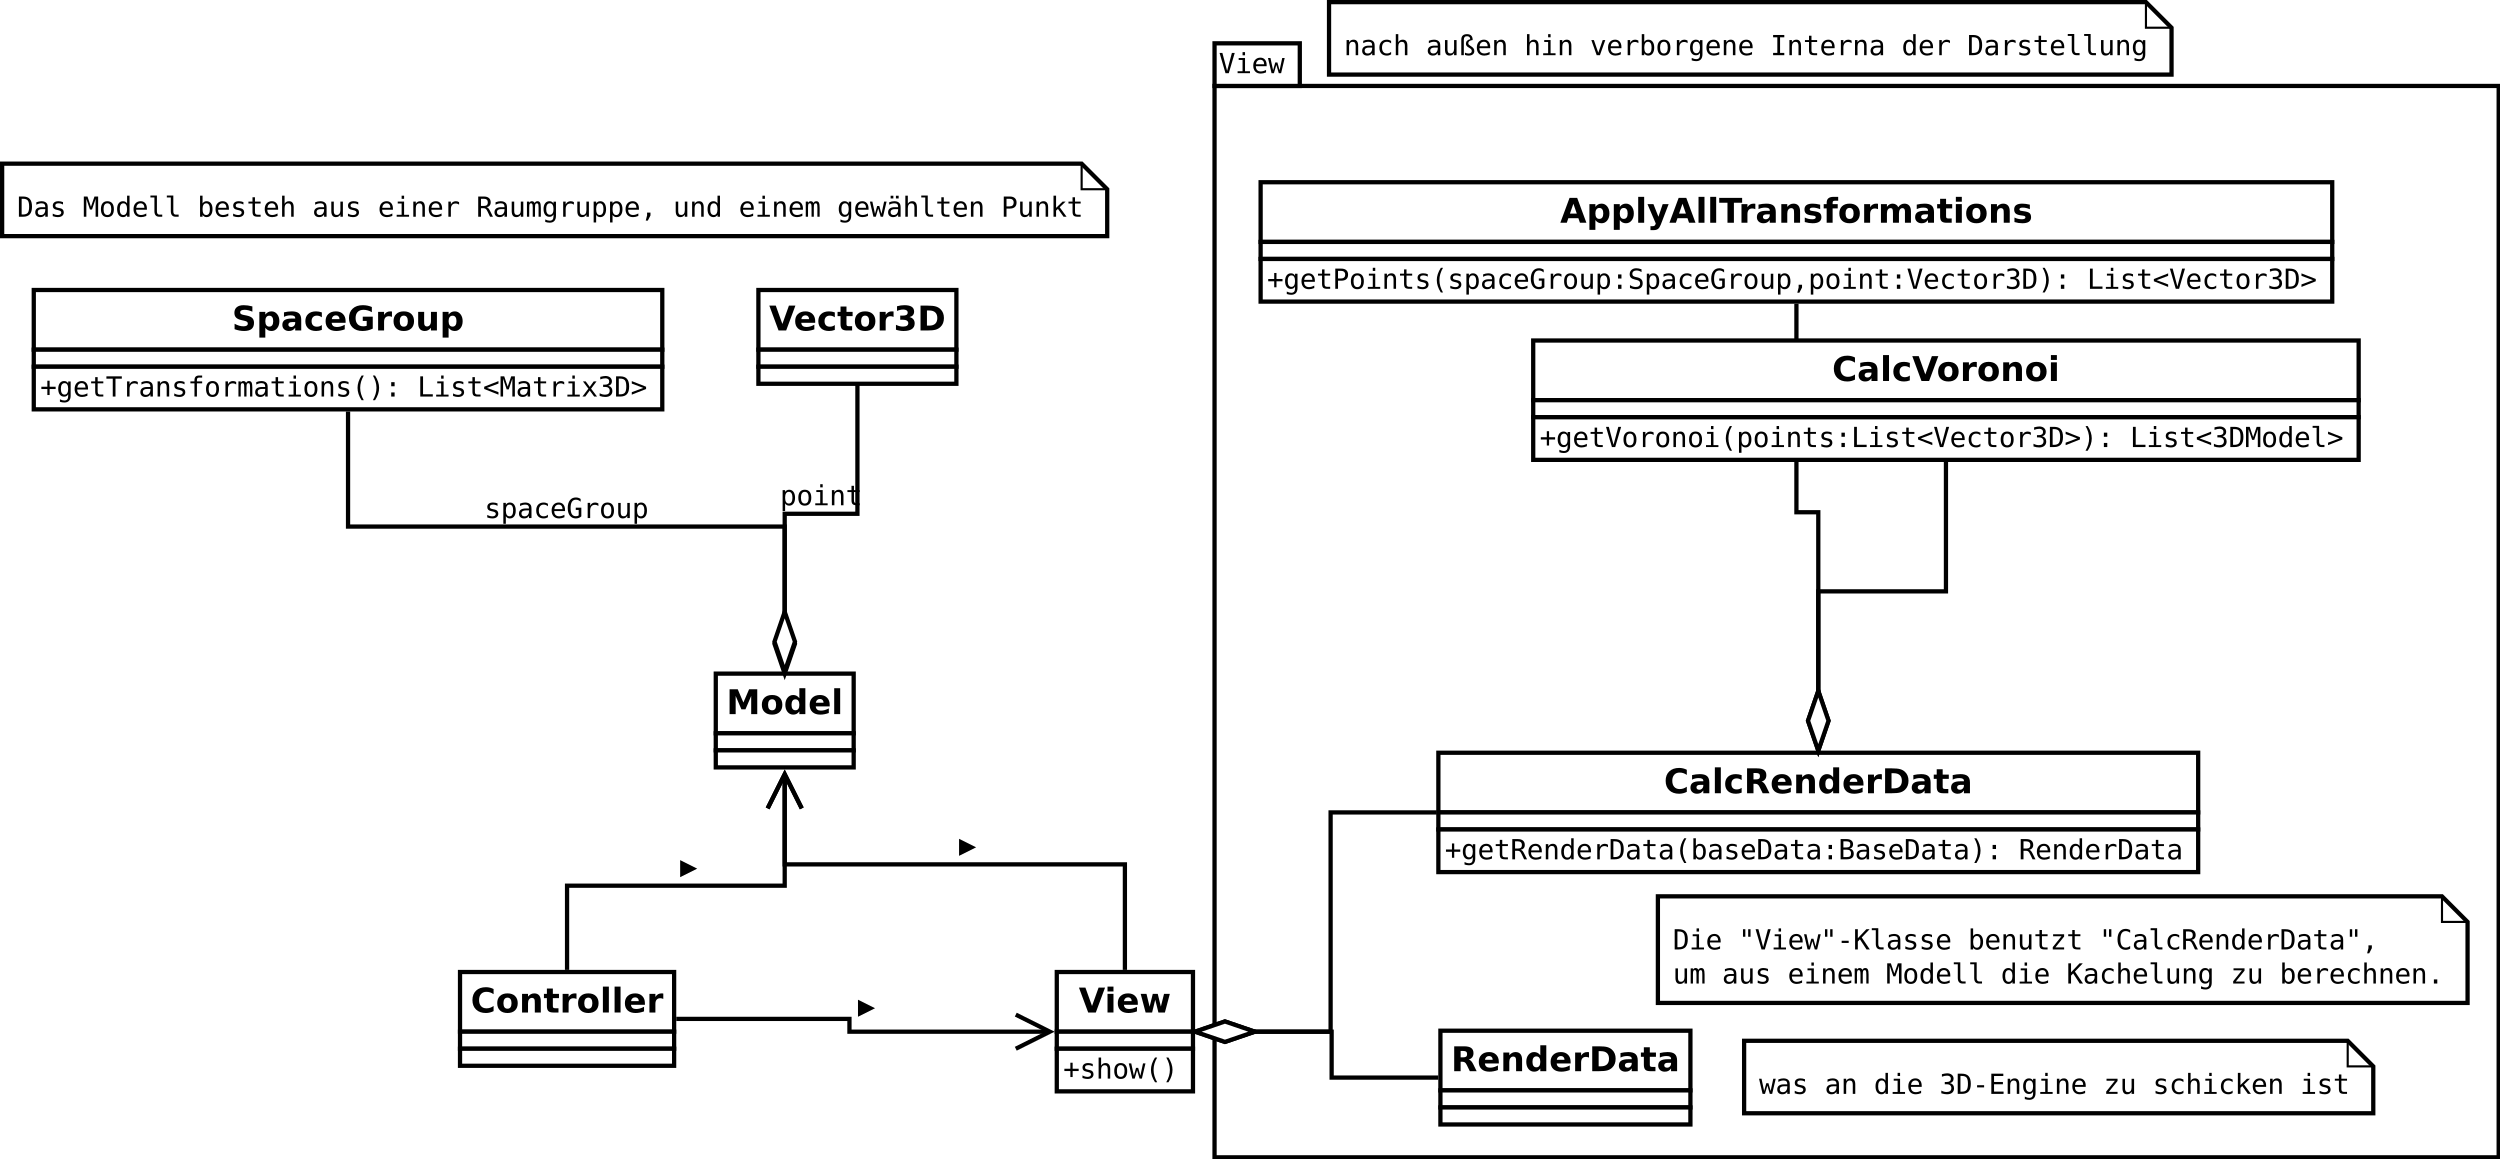 <?xml version="1.0" encoding="UTF-8"?>
<svg xmlns="http://www.w3.org/2000/svg" xmlns:xlink="http://www.w3.org/1999/xlink" width="1173pt" height="544pt" viewBox="0 0 1173 544" version="1.1">
<defs>
<g>
<symbol overflow="visible" id="glyph0-0">
<path style="stroke:none;" d="M 0.656 2.297 L 0.656 -9.172 L 7.156 -9.172 L 7.156 2.297 Z M 1.391 1.578 L 6.438 1.578 L 6.438 -8.438 L 1.391 -8.438 Z "/>
</symbol>
<symbol overflow="visible" id="glyph0-1">
<path style="stroke:none;" d="M 3.906 -1.078 L 6.141 -9.484 L 7.469 -9.484 L 4.688 0 L 3.141 0 L 0.359 -9.484 L 1.688 -9.484 Z "/>
</symbol>
<symbol overflow="visible" id="glyph0-2">
<path style="stroke:none;" d="M 1.625 -7.109 L 4.609 -7.109 L 4.609 -0.906 L 6.938 -0.906 L 6.938 0 L 1.125 0 L 1.125 -0.906 L 3.453 -0.906 L 3.453 -6.203 L 1.625 -6.203 Z M 3.453 -9.875 L 4.609 -9.875 L 4.609 -8.391 L 3.453 -8.391 Z "/>
</symbol>
<symbol overflow="visible" id="glyph0-3">
<path style="stroke:none;" d="M 7.062 -3.844 L 7.062 -3.281 L 2 -3.281 L 2 -3.234 C 2 -2.461 2.203 -1.863 2.609 -1.438 C 3.016 -1.02 3.582 -0.812 4.312 -0.812 C 4.688 -0.812 5.078 -0.867 5.484 -0.984 C 5.891 -1.098 6.32 -1.281 6.781 -1.531 L 6.781 -0.359 C 6.344 -0.18 5.914 -0.047 5.5 0.047 C 5.082 0.141 4.68 0.188 4.297 0.188 C 3.191 0.188 2.328 -0.141 1.703 -0.797 C 1.086 -1.461 0.781 -2.379 0.781 -3.547 C 0.781 -4.68 1.082 -5.586 1.688 -6.266 C 2.301 -6.941 3.113 -7.281 4.125 -7.281 C 5.031 -7.281 5.742 -6.973 6.266 -6.359 C 6.797 -5.742 7.062 -4.906 7.062 -3.844 Z M 5.891 -4.188 C 5.867 -4.875 5.703 -5.395 5.391 -5.75 C 5.086 -6.113 4.648 -6.297 4.078 -6.297 C 3.516 -6.297 3.051 -6.109 2.688 -5.734 C 2.32 -5.359 2.109 -4.844 2.047 -4.188 Z "/>
</symbol>
<symbol overflow="visible" id="glyph0-4">
<path style="stroke:none;" d="M 0 -7.109 L 1.156 -7.109 L 2.391 -1.359 L 3.406 -5.031 L 4.406 -5.031 L 5.438 -1.359 L 6.672 -7.109 L 7.828 -7.109 L 6.156 0 L 5.047 0 L 3.906 -3.891 L 2.781 0 L 1.656 0 Z "/>
</symbol>
<symbol overflow="visible" id="glyph0-5">
<path style="stroke:none;" d="M 4.438 -7.438 L 4.438 -4.609 L 7.266 -4.609 L 7.266 -3.531 L 4.438 -3.531 L 4.438 -0.719 L 3.375 -0.719 L 3.375 -3.531 L 0.562 -3.531 L 0.562 -4.609 L 3.375 -4.609 L 3.375 -7.438 Z "/>
</symbol>
<symbol overflow="visible" id="glyph0-6">
<path style="stroke:none;" d="M 5.453 -3.609 C 5.453 -4.484 5.305 -5.148 5.016 -5.609 C 4.734 -6.066 4.316 -6.297 3.766 -6.297 C 3.191 -6.297 2.754 -6.066 2.453 -5.609 C 2.16 -5.148 2.016 -4.484 2.016 -3.609 C 2.016 -2.734 2.164 -2.066 2.469 -1.609 C 2.77 -1.148 3.207 -0.922 3.781 -0.922 C 4.32 -0.922 4.734 -1.148 5.016 -1.609 C 5.305 -2.066 5.453 -2.734 5.453 -3.609 Z M 6.609 -0.453 C 6.609 0.609 6.359 1.414 5.859 1.969 C 5.359 2.52 4.617 2.797 3.641 2.797 C 3.316 2.797 2.977 2.766 2.625 2.703 C 2.27 2.641 1.922 2.551 1.578 2.438 L 1.578 1.281 C 1.992 1.477 2.367 1.625 2.703 1.719 C 3.047 1.812 3.359 1.859 3.641 1.859 C 4.266 1.859 4.723 1.688 5.016 1.344 C 5.305 1 5.453 0.457 5.453 -0.281 L 5.453 -1.125 C 5.266 -0.727 5.008 -0.43 4.688 -0.234 C 4.363 -0.047 3.973 0.047 3.516 0.047 C 2.68 0.047 2.016 -0.281 1.516 -0.938 C 1.023 -1.602 0.781 -2.492 0.781 -3.609 C 0.781 -4.723 1.023 -5.613 1.516 -6.281 C 2.016 -6.945 2.68 -7.281 3.516 -7.281 C 3.973 -7.281 4.359 -7.188 4.672 -7 C 4.984 -6.82 5.242 -6.539 5.453 -6.156 L 5.453 -7.078 L 6.609 -7.078 Z "/>
</symbol>
<symbol overflow="visible" id="glyph0-7">
<path style="stroke:none;" d="M 3.891 -9.125 L 3.891 -7.109 L 6.547 -7.109 L 6.547 -6.203 L 3.891 -6.203 L 3.891 -2.344 C 3.891 -1.82 3.988 -1.457 4.188 -1.25 C 4.395 -1.039 4.742 -0.938 5.234 -0.938 L 6.547 -0.938 L 6.547 0 L 5.125 0 C 4.25 0 3.629 -0.172 3.266 -0.516 C 2.91 -0.867 2.734 -1.477 2.734 -2.344 L 2.734 -6.203 L 0.828 -6.203 L 0.828 -7.109 L 2.734 -7.109 L 2.734 -9.125 Z "/>
</symbol>
<symbol overflow="visible" id="glyph0-8">
<path style="stroke:none;" d="M 0.297 -9.484 L 7.531 -9.484 L 7.531 -8.391 L 4.562 -8.391 L 4.562 0 L 3.281 0 L 3.281 -8.391 L 0.297 -8.391 Z "/>
</symbol>
<symbol overflow="visible" id="glyph0-9">
<path style="stroke:none;" d="M 7.328 -5.641 C 7.078 -5.836 6.82 -5.977 6.562 -6.062 C 6.312 -6.156 6.031 -6.203 5.719 -6.203 C 4.988 -6.203 4.43 -5.973 4.047 -5.516 C 3.66 -5.055 3.469 -4.395 3.469 -3.531 L 3.469 0 L 2.297 0 L 2.297 -7.109 L 3.469 -7.109 L 3.469 -5.719 C 3.664 -6.219 3.969 -6.602 4.375 -6.875 C 4.781 -7.145 5.258 -7.281 5.812 -7.281 C 6.094 -7.281 6.359 -7.242 6.609 -7.172 C 6.859 -7.098 7.098 -6.988 7.328 -6.844 Z "/>
</symbol>
<symbol overflow="visible" id="glyph0-10">
<path style="stroke:none;" d="M 4.453 -3.578 L 4.062 -3.578 C 3.383 -3.578 2.875 -3.457 2.531 -3.219 C 2.188 -2.977 2.016 -2.617 2.016 -2.141 C 2.016 -1.711 2.141 -1.379 2.391 -1.141 C 2.648 -0.91 3.008 -0.797 3.469 -0.797 C 4.113 -0.797 4.617 -1.02 4.984 -1.469 C 5.359 -1.914 5.547 -2.531 5.547 -3.312 L 5.547 -3.578 Z M 6.719 -4.062 L 6.719 0 L 5.547 0 L 5.547 -1.047 C 5.297 -0.629 4.977 -0.316 4.594 -0.109 C 4.219 0.086 3.758 0.188 3.219 0.188 C 2.5 0.188 1.922 -0.016 1.484 -0.422 C 1.055 -0.836 0.844 -1.383 0.844 -2.062 C 0.844 -2.852 1.109 -3.453 1.641 -3.859 C 2.172 -4.273 2.953 -4.484 3.984 -4.484 L 5.547 -4.484 L 5.547 -4.672 C 5.547 -5.234 5.398 -5.645 5.109 -5.906 C 4.828 -6.164 4.379 -6.297 3.766 -6.297 C 3.359 -6.297 2.953 -6.238 2.547 -6.125 C 2.141 -6.008 1.742 -5.844 1.359 -5.625 L 1.359 -6.781 C 1.797 -6.945 2.211 -7.07 2.609 -7.156 C 3.004 -7.238 3.391 -7.281 3.766 -7.281 C 4.348 -7.281 4.848 -7.191 5.266 -7.016 C 5.68 -6.848 6.02 -6.586 6.281 -6.234 C 6.438 -6.023 6.547 -5.766 6.609 -5.453 C 6.68 -5.141 6.719 -4.676 6.719 -4.062 Z "/>
</symbol>
<symbol overflow="visible" id="glyph0-11">
<path style="stroke:none;" d="M 6.672 -4.406 L 6.672 0 L 5.5 0 L 5.5 -4.406 C 5.5 -5.039 5.383 -5.508 5.156 -5.812 C 4.938 -6.113 4.586 -6.266 4.109 -6.266 C 3.555 -6.266 3.133 -6.07 2.844 -5.688 C 2.551 -5.301 2.406 -4.742 2.406 -4.016 L 2.406 0 L 1.234 0 L 1.234 -7.109 L 2.406 -7.109 L 2.406 -6.047 C 2.613 -6.453 2.895 -6.758 3.25 -6.969 C 3.602 -7.176 4.023 -7.281 4.516 -7.281 C 5.234 -7.281 5.77 -7.039 6.125 -6.562 C 6.488 -6.094 6.672 -5.375 6.672 -4.406 Z "/>
</symbol>
<symbol overflow="visible" id="glyph0-12">
<path style="stroke:none;" d="M 6.172 -6.859 L 6.172 -5.719 C 5.836 -5.914 5.5 -6.062 5.156 -6.156 C 4.82 -6.25 4.477 -6.297 4.125 -6.297 C 3.602 -6.297 3.211 -6.211 2.953 -6.047 C 2.691 -5.879 2.562 -5.617 2.562 -5.266 C 2.562 -4.941 2.656 -4.703 2.844 -4.547 C 3.039 -4.391 3.523 -4.238 4.297 -4.094 L 4.781 -4 C 5.352 -3.895 5.785 -3.676 6.078 -3.344 C 6.379 -3.008 6.531 -2.582 6.531 -2.062 C 6.531 -1.352 6.281 -0.801 5.781 -0.406 C 5.289 -0.008 4.598 0.188 3.703 0.188 C 3.359 0.188 2.992 0.148 2.609 0.078 C 2.223 0.004 1.805 -0.109 1.359 -0.266 L 1.359 -1.469 C 1.785 -1.238 2.195 -1.066 2.594 -0.953 C 3 -0.848 3.379 -0.797 3.734 -0.797 C 4.242 -0.797 4.641 -0.898 4.922 -1.109 C 5.211 -1.316 5.359 -1.609 5.359 -1.984 C 5.359 -2.523 4.836 -2.898 3.797 -3.109 L 3.75 -3.125 L 3.312 -3.219 C 2.633 -3.344 2.141 -3.562 1.828 -3.875 C 1.523 -4.188 1.375 -4.609 1.375 -5.141 C 1.375 -5.828 1.602 -6.352 2.062 -6.719 C 2.531 -7.094 3.191 -7.281 4.047 -7.281 C 4.422 -7.281 4.785 -7.242 5.141 -7.172 C 5.492 -7.109 5.836 -7.004 6.172 -6.859 Z "/>
</symbol>
<symbol overflow="visible" id="glyph0-13">
<path style="stroke:none;" d="M 6.75 -9.875 L 6.75 -8.906 L 5.422 -8.906 C 5.004 -8.906 4.711 -8.816 4.547 -8.641 C 4.379 -8.473 4.297 -8.172 4.297 -7.734 L 4.297 -7.109 L 6.75 -7.109 L 6.75 -6.203 L 4.297 -6.203 L 4.297 0 L 3.141 0 L 3.141 -6.203 L 1.234 -6.203 L 1.234 -7.109 L 3.141 -7.109 L 3.141 -7.609 C 3.141 -8.379 3.316 -8.945 3.672 -9.312 C 4.023 -9.688 4.582 -9.875 5.344 -9.875 Z "/>
</symbol>
<symbol overflow="visible" id="glyph0-14">
<path style="stroke:none;" d="M 3.906 -6.297 C 3.312 -6.297 2.863 -6.062 2.562 -5.594 C 2.258 -5.133 2.109 -4.453 2.109 -3.547 C 2.109 -2.648 2.258 -1.969 2.562 -1.5 C 2.863 -1.039 3.312 -0.812 3.906 -0.812 C 4.508 -0.812 4.961 -1.039 5.266 -1.5 C 5.566 -1.969 5.719 -2.648 5.719 -3.547 C 5.719 -4.453 5.566 -5.133 5.266 -5.594 C 4.961 -6.062 4.508 -6.297 3.906 -6.297 Z M 3.906 -7.281 C 4.895 -7.281 5.648 -6.957 6.172 -6.312 C 6.691 -5.676 6.953 -4.754 6.953 -3.547 C 6.953 -2.336 6.691 -1.41 6.172 -0.766 C 5.648 -0.129 4.895 0.188 3.906 0.188 C 2.926 0.188 2.176 -0.129 1.656 -0.766 C 1.133 -1.41 0.875 -2.336 0.875 -3.547 C 0.875 -4.754 1.133 -5.676 1.656 -6.312 C 2.176 -6.957 2.926 -7.281 3.906 -7.281 Z "/>
</symbol>
<symbol overflow="visible" id="glyph0-15">
<path style="stroke:none;" d="M 4.297 -6.391 C 4.43 -6.691 4.609 -6.914 4.828 -7.062 C 5.055 -7.207 5.328 -7.281 5.641 -7.281 C 6.211 -7.281 6.613 -7.055 6.844 -6.609 C 7.082 -6.172 7.203 -5.344 7.203 -4.125 L 7.203 0 L 6.141 0 L 6.141 -4.062 C 6.141 -5.07 6.082 -5.695 5.969 -5.938 C 5.852 -6.176 5.648 -6.297 5.359 -6.297 C 5.016 -6.297 4.781 -6.164 4.656 -5.906 C 4.531 -5.645 4.469 -5.031 4.469 -4.062 L 4.469 0 L 3.406 0 L 3.406 -4.062 C 3.406 -5.082 3.344 -5.707 3.219 -5.938 C 3.102 -6.176 2.891 -6.297 2.578 -6.297 C 2.266 -6.297 2.047 -6.164 1.922 -5.906 C 1.805 -5.645 1.75 -5.031 1.75 -4.062 L 1.75 0 L 0.688 0 L 0.688 -7.109 L 1.75 -7.109 L 1.75 -6.5 C 1.895 -6.75 2.07 -6.941 2.281 -7.078 C 2.488 -7.211 2.723 -7.281 2.984 -7.281 C 3.305 -7.281 3.57 -7.207 3.781 -7.062 C 4 -6.914 4.172 -6.691 4.297 -6.391 Z "/>
</symbol>
<symbol overflow="visible" id="glyph0-16">
<path style="stroke:none;" d="M 5.625 -9.859 C 5.062 -8.898 4.641 -7.941 4.359 -6.984 C 4.078 -6.023 3.938 -5.055 3.938 -4.078 C 3.938 -3.109 4.078 -2.145 4.359 -1.188 C 4.641 -0.227 5.062 0.738 5.625 1.719 L 4.609 1.719 C 3.961 0.707 3.484 -0.27 3.172 -1.219 C 2.859 -2.176 2.703 -3.129 2.703 -4.078 C 2.703 -5.023 2.859 -5.973 3.172 -6.922 C 3.484 -7.879 3.961 -8.859 4.609 -9.859 Z "/>
</symbol>
<symbol overflow="visible" id="glyph0-17">
<path style="stroke:none;" d="M 2.203 -9.859 L 3.219 -9.859 C 3.863 -8.859 4.344 -7.879 4.656 -6.922 C 4.969 -5.973 5.125 -5.023 5.125 -4.078 C 5.125 -3.129 4.969 -2.176 4.656 -1.219 C 4.344 -0.258 3.863 0.719 3.219 1.719 L 2.203 1.719 C 2.766 0.727 3.188 -0.242 3.469 -1.203 C 3.75 -2.16 3.891 -3.117 3.891 -4.078 C 3.891 -5.047 3.75 -6.008 3.469 -6.969 C 3.188 -7.926 2.766 -8.891 2.203 -9.859 Z "/>
</symbol>
<symbol overflow="visible" id="glyph0-18">
<path style="stroke:none;" d="M 3.109 -6.75 L 4.703 -6.75 L 4.703 -4.828 L 3.109 -4.828 Z M 3.109 -1.938 L 4.703 -1.938 L 4.703 0 L 3.109 0 Z "/>
</symbol>
<symbol overflow="visible" id="glyph0-19">
<path style="stroke:none;" d=""/>
</symbol>
<symbol overflow="visible" id="glyph0-20">
<path style="stroke:none;" d="M 1.359 -9.484 L 2.656 -9.484 L 2.656 -1.078 L 7.234 -1.078 L 7.234 0 L 1.359 0 Z "/>
</symbol>
<symbol overflow="visible" id="glyph0-21">
<path style="stroke:none;" d="M 7.266 -6.094 L 1.875 -4.062 L 7.266 -2.062 L 7.266 -0.891 L 0.562 -3.547 L 0.562 -4.609 L 7.266 -7.25 Z "/>
</symbol>
<symbol overflow="visible" id="glyph0-22">
<path style="stroke:none;" d="M 0.547 -9.484 L 2.266 -9.484 L 3.891 -4.656 L 5.547 -9.484 L 7.266 -9.484 L 7.266 0 L 6.078 0 L 6.078 -8.375 L 4.391 -3.375 L 3.422 -3.375 L 1.734 -8.375 L 1.734 0 L 0.547 0 Z "/>
</symbol>
<symbol overflow="visible" id="glyph0-23">
<path style="stroke:none;" d="M 7.094 -7.109 L 4.547 -3.703 L 7.344 0 L 6 0 L 3.906 -2.844 L 1.828 0 L 0.484 0 L 3.281 -3.703 L 0.734 -7.109 L 2.031 -7.109 L 3.906 -4.531 L 5.781 -7.109 Z "/>
</symbol>
<symbol overflow="visible" id="glyph0-24">
<path style="stroke:none;" d="M 4.922 -5.078 C 5.547 -4.91 6.02 -4.613 6.344 -4.188 C 6.676 -3.77 6.844 -3.242 6.844 -2.609 C 6.844 -1.742 6.551 -1.062 5.969 -0.562 C 5.383 -0.062 4.57 0.188 3.531 0.188 C 3.094 0.188 2.648 0.145 2.203 0.062 C 1.754 -0.02 1.312 -0.133 0.875 -0.281 L 0.875 -1.562 C 1.301 -1.332 1.723 -1.16 2.141 -1.047 C 2.566 -0.941 2.984 -0.891 3.391 -0.891 C 4.098 -0.891 4.641 -1.047 5.016 -1.359 C 5.391 -1.68 5.578 -2.145 5.578 -2.75 C 5.578 -3.289 5.391 -3.723 5.016 -4.047 C 4.641 -4.367 4.129 -4.531 3.484 -4.531 L 2.5 -4.531 L 2.5 -5.594 L 3.484 -5.594 C 4.078 -5.594 4.535 -5.719 4.859 -5.969 C 5.191 -6.227 5.359 -6.594 5.359 -7.062 C 5.359 -7.539 5.203 -7.91 4.891 -8.172 C 4.586 -8.43 4.156 -8.562 3.594 -8.562 C 3.207 -8.562 2.812 -8.52 2.406 -8.438 C 2.008 -8.352 1.594 -8.227 1.156 -8.062 L 1.156 -9.25 C 1.664 -9.383 2.117 -9.484 2.516 -9.547 C 2.922 -9.617 3.281 -9.656 3.594 -9.656 C 4.508 -9.656 5.242 -9.422 5.797 -8.953 C 6.348 -8.492 6.625 -7.879 6.625 -7.109 C 6.625 -6.586 6.477 -6.148 6.188 -5.797 C 5.895 -5.453 5.473 -5.211 4.922 -5.078 Z "/>
</symbol>
<symbol overflow="visible" id="glyph0-25">
<path style="stroke:none;" d="M 2.766 -1.047 C 3.848 -1.047 4.602 -1.312 5.031 -1.844 C 5.457 -2.375 5.672 -3.336 5.672 -4.734 C 5.672 -6.129 5.457 -7.094 5.031 -7.625 C 4.602 -8.156 3.848 -8.422 2.766 -8.422 L 2.156 -8.422 L 2.156 -1.047 Z M 2.797 -9.484 C 4.242 -9.484 5.305 -9.098 5.984 -8.328 C 6.672 -7.555 7.016 -6.359 7.016 -4.734 C 7.016 -3.109 6.672 -1.91 5.984 -1.141 C 5.305 -0.379 4.242 0 2.797 0 L 0.875 0 L 0.875 -9.484 Z "/>
</symbol>
<symbol overflow="visible" id="glyph0-26">
<path style="stroke:none;" d="M 0.562 -6.094 L 0.562 -7.25 L 7.266 -4.609 L 7.266 -3.547 L 0.562 -0.891 L 0.562 -2.062 L 5.953 -4.062 Z "/>
</symbol>
<symbol overflow="visible" id="glyph0-27">
<path style="stroke:none;" d="M 2.531 -8.422 L 2.531 -4.859 L 4.016 -4.859 C 4.609 -4.859 5.07 -5.016 5.406 -5.328 C 5.738 -5.641 5.906 -6.078 5.906 -6.641 C 5.906 -7.203 5.738 -7.641 5.406 -7.953 C 5.07 -8.266 4.609 -8.422 4.016 -8.422 Z M 1.25 -9.484 L 4.016 -9.484 C 5.078 -9.484 5.879 -9.238 6.422 -8.75 C 6.973 -8.27 7.25 -7.566 7.25 -6.641 C 7.25 -5.711 6.973 -5.008 6.422 -4.531 C 5.879 -4.051 5.078 -3.812 4.016 -3.812 L 2.531 -3.812 L 2.531 0 L 1.25 0 Z "/>
</symbol>
<symbol overflow="visible" id="glyph0-28">
<path style="stroke:none;" d="M 2.375 -0.891 L 2.375 2.703 L 1.203 2.703 L 1.203 -7.109 L 2.375 -7.109 L 2.375 -6.203 C 2.57 -6.555 2.832 -6.82 3.156 -7 C 3.477 -7.188 3.852 -7.281 4.281 -7.281 C 5.133 -7.281 5.805 -6.945 6.297 -6.281 C 6.785 -5.613 7.031 -4.691 7.031 -3.516 C 7.031 -2.367 6.785 -1.461 6.297 -0.797 C 5.805 -0.141 5.133 0.188 4.281 0.188 C 3.844 0.188 3.461 0.094 3.141 -0.094 C 2.816 -0.281 2.562 -0.547 2.375 -0.891 Z M 5.812 -3.547 C 5.812 -4.453 5.664 -5.133 5.375 -5.594 C 5.094 -6.062 4.672 -6.297 4.109 -6.297 C 3.535 -6.297 3.102 -6.062 2.812 -5.594 C 2.52 -5.133 2.375 -4.453 2.375 -3.547 C 2.375 -2.648 2.52 -1.969 2.812 -1.5 C 3.102 -1.039 3.535 -0.812 4.109 -0.812 C 4.672 -0.812 5.094 -1.039 5.375 -1.5 C 5.664 -1.957 5.812 -2.641 5.812 -3.547 Z "/>
</symbol>
<symbol overflow="visible" id="glyph0-29">
<path style="stroke:none;" d="M 6.734 -0.359 C 6.422 -0.18 6.098 -0.047 5.766 0.047 C 5.43 0.141 5.094 0.188 4.75 0.188 C 3.645 0.188 2.781 -0.141 2.156 -0.797 C 1.539 -1.461 1.234 -2.379 1.234 -3.547 C 1.234 -4.711 1.539 -5.625 2.156 -6.281 C 2.781 -6.945 3.645 -7.281 4.75 -7.281 C 5.094 -7.281 5.426 -7.234 5.75 -7.141 C 6.07 -7.055 6.398 -6.922 6.734 -6.734 L 6.734 -5.516 C 6.422 -5.785 6.109 -5.984 5.797 -6.109 C 5.492 -6.234 5.145 -6.297 4.75 -6.297 C 4.02 -6.297 3.457 -6.055 3.062 -5.578 C 2.664 -5.109 2.469 -4.43 2.469 -3.547 C 2.469 -2.672 2.664 -1.992 3.062 -1.516 C 3.457 -1.047 4.02 -0.812 4.75 -0.812 C 5.156 -0.812 5.52 -0.875 5.844 -1 C 6.164 -1.125 6.461 -1.316 6.734 -1.578 Z "/>
</symbol>
<symbol overflow="visible" id="glyph0-30">
<path style="stroke:none;" d="M 7.016 -0.781 C 6.672 -0.469 6.281 -0.227 5.844 -0.062 C 5.414 0.102 4.953 0.188 4.453 0.188 C 3.254 0.188 2.316 -0.242 1.641 -1.109 C 0.973 -1.973 0.641 -3.18 0.641 -4.734 C 0.641 -6.273 0.977 -7.477 1.656 -8.344 C 2.332 -9.219 3.273 -9.656 4.484 -9.656 C 4.879 -9.656 5.258 -9.598 5.625 -9.484 C 5.988 -9.367 6.344 -9.195 6.688 -8.969 L 6.688 -7.656 C 6.344 -7.977 5.988 -8.219 5.625 -8.375 C 5.27 -8.531 4.891 -8.609 4.484 -8.609 C 3.648 -8.609 3.023 -8.285 2.609 -7.641 C 2.191 -6.992 1.984 -6.023 1.984 -4.734 C 1.984 -3.41 2.188 -2.43 2.594 -1.797 C 3 -1.172 3.617 -0.859 4.453 -0.859 C 4.734 -0.859 4.977 -0.891 5.188 -0.953 C 5.406 -1.016 5.602 -1.117 5.781 -1.266 L 5.781 -3.812 L 4.406 -3.812 L 4.406 -4.859 L 7.016 -4.859 Z "/>
</symbol>
<symbol overflow="visible" id="glyph0-31">
<path style="stroke:none;" d="M 1.234 -2.688 L 1.234 -7.094 L 2.406 -7.094 L 2.406 -2.688 C 2.406 -2.051 2.516 -1.582 2.734 -1.281 C 2.961 -0.977 3.316 -0.828 3.797 -0.828 C 4.348 -0.828 4.77 -1.02 5.062 -1.406 C 5.352 -1.801 5.5 -2.359 5.5 -3.078 L 5.5 -7.094 L 6.672 -7.094 L 6.672 0 L 5.5 0 L 5.5 -1.062 C 5.289 -0.656 5.004 -0.344 4.641 -0.125 C 4.285 0.082 3.867 0.188 3.391 0.188 C 2.66 0.188 2.117 -0.051 1.766 -0.531 C 1.41 -1.008 1.234 -1.727 1.234 -2.688 Z "/>
</symbol>
<symbol overflow="visible" id="glyph0-32">
<path style="stroke:none;" d="M 6.422 -9.156 L 6.422 -7.859 C 6.035 -8.109 5.645 -8.297 5.25 -8.422 C 4.863 -8.547 4.469 -8.609 4.062 -8.609 C 3.457 -8.609 2.977 -8.469 2.625 -8.188 C 2.281 -7.906 2.109 -7.523 2.109 -7.047 C 2.109 -6.629 2.223 -6.305 2.453 -6.078 C 2.68 -5.859 3.113 -5.676 3.75 -5.531 L 4.422 -5.391 C 5.305 -5.18 5.953 -4.852 6.359 -4.406 C 6.766 -3.957 6.969 -3.352 6.969 -2.594 C 6.969 -1.688 6.688 -0.992 6.125 -0.516 C 5.57 -0.047 4.758 0.188 3.688 0.188 C 3.25 0.188 2.805 0.133 2.359 0.031 C 1.91 -0.062 1.457 -0.203 1 -0.391 L 1 -1.75 C 1.488 -1.438 1.945 -1.207 2.375 -1.062 C 2.812 -0.926 3.25 -0.859 3.688 -0.859 C 4.344 -0.859 4.848 -1.004 5.203 -1.297 C 5.566 -1.586 5.75 -1.988 5.75 -2.5 C 5.75 -2.977 5.625 -3.344 5.375 -3.594 C 5.125 -3.844 4.691 -4.035 4.078 -4.172 L 3.391 -4.328 C 2.516 -4.523 1.875 -4.82 1.469 -5.219 C 1.07 -5.625 0.875 -6.164 0.875 -6.844 C 0.875 -7.695 1.16 -8.379 1.734 -8.891 C 2.305 -9.398 3.062 -9.656 4 -9.656 C 4.363 -9.656 4.742 -9.613 5.141 -9.531 C 5.547 -9.445 5.973 -9.32 6.422 -9.156 Z "/>
</symbol>
<symbol overflow="visible" id="glyph0-33">
<path style="stroke:none;" d="M 3.188 -1.922 L 4.781 -1.922 L 4.781 -0.609 L 3.531 1.828 L 2.562 1.828 L 3.188 -0.609 Z "/>
</symbol>
<symbol overflow="visible" id="glyph0-34">
<path style="stroke:none;" d="M 6.672 -4.406 L 6.672 0 L 5.5 0 L 5.5 -4.406 C 5.5 -5.039 5.383 -5.508 5.156 -5.812 C 4.938 -6.113 4.586 -6.266 4.109 -6.266 C 3.555 -6.266 3.133 -6.07 2.844 -5.688 C 2.551 -5.301 2.406 -4.742 2.406 -4.016 L 2.406 0 L 1.234 0 L 1.234 -9.875 L 2.406 -9.875 L 2.406 -6.047 C 2.613 -6.453 2.895 -6.758 3.25 -6.969 C 3.602 -7.176 4.023 -7.281 4.516 -7.281 C 5.234 -7.281 5.77 -7.039 6.125 -6.562 C 6.488 -6.094 6.672 -5.375 6.672 -4.406 Z "/>
</symbol>
<symbol overflow="visible" id="glyph0-35">
<path style="stroke:none;" d="M 4.828 -4.469 C 5.148 -4.383 5.426 -4.223 5.656 -3.984 C 5.895 -3.754 6.188 -3.289 6.531 -2.594 L 7.828 0 L 6.453 0 L 5.312 -2.391 C 4.988 -3.078 4.695 -3.516 4.438 -3.703 C 4.176 -3.898 3.836 -4 3.422 -4 L 2.203 -4 L 2.203 0 L 0.906 0 L 0.906 -9.484 L 3.547 -9.484 C 4.586 -9.484 5.383 -9.242 5.938 -8.766 C 6.488 -8.297 6.766 -7.617 6.766 -6.734 C 6.766 -6.109 6.594 -5.598 6.25 -5.203 C 5.914 -4.805 5.441 -4.562 4.828 -4.469 Z M 2.203 -8.422 L 2.203 -5.062 L 3.594 -5.062 C 4.207 -5.062 4.664 -5.195 4.969 -5.469 C 5.27 -5.75 5.422 -6.172 5.422 -6.734 C 5.422 -7.273 5.258 -7.691 4.938 -7.984 C 4.625 -8.273 4.16 -8.422 3.547 -8.422 Z "/>
</symbol>
<symbol overflow="visible" id="glyph0-36">
<path style="stroke:none;" d="M 5.453 -6.203 L 5.453 -9.875 L 6.609 -9.875 L 6.609 0 L 5.453 0 L 5.453 -0.891 C 5.254 -0.547 4.992 -0.281 4.672 -0.094 C 4.348 0.094 3.973 0.188 3.547 0.188 C 2.691 0.188 2.016 -0.145 1.516 -0.812 C 1.023 -1.477 0.781 -2.398 0.781 -3.578 C 0.781 -4.734 1.023 -5.641 1.516 -6.297 C 2.016 -6.953 2.691 -7.281 3.547 -7.281 C 3.973 -7.281 4.348 -7.188 4.672 -7 C 5.004 -6.82 5.266 -6.555 5.453 -6.203 Z M 2.016 -3.547 C 2.016 -2.641 2.156 -1.957 2.438 -1.5 C 2.727 -1.039 3.156 -0.812 3.719 -0.812 C 4.281 -0.812 4.707 -1.039 5 -1.5 C 5.301 -1.969 5.453 -2.648 5.453 -3.547 C 5.453 -4.453 5.301 -5.133 5 -5.594 C 4.707 -6.062 4.281 -6.297 3.719 -6.297 C 3.156 -6.297 2.727 -6.062 2.438 -5.594 C 2.156 -5.133 2.016 -4.453 2.016 -3.547 Z "/>
</symbol>
<symbol overflow="visible" id="glyph0-37">
<path style="stroke:none;" d="M 5.828 -3.547 C 5.828 -4.453 5.68 -5.133 5.391 -5.594 C 5.109 -6.062 4.688 -6.297 4.125 -6.297 C 3.551 -6.297 3.117 -6.062 2.828 -5.594 C 2.535 -5.133 2.391 -4.453 2.391 -3.547 C 2.391 -2.648 2.535 -1.969 2.828 -1.5 C 3.117 -1.039 3.551 -0.812 4.125 -0.812 C 4.688 -0.812 5.109 -1.039 5.391 -1.5 C 5.68 -1.957 5.828 -2.641 5.828 -3.547 Z M 2.391 -6.203 C 2.578 -6.547 2.832 -6.812 3.156 -7 C 3.488 -7.188 3.867 -7.281 4.297 -7.281 C 5.16 -7.281 5.836 -6.953 6.328 -6.297 C 6.816 -5.641 7.062 -4.734 7.062 -3.578 C 7.062 -2.398 6.812 -1.477 6.312 -0.812 C 5.82 -0.145 5.148 0.188 4.297 0.188 C 3.867 0.188 3.492 0.094 3.172 -0.094 C 2.848 -0.281 2.586 -0.547 2.391 -0.891 L 2.391 0 L 1.219 0 L 1.219 -9.875 L 2.391 -9.875 Z "/>
</symbol>
<symbol overflow="visible" id="glyph0-38">
<path style="stroke:none;" d="M 2.344 -4.531 L 2.344 -1.047 L 3.859 -1.047 C 4.609 -1.047 5.141 -1.176 5.453 -1.438 C 5.766 -1.695 5.922 -2.129 5.922 -2.734 C 5.922 -3.348 5.754 -3.801 5.422 -4.094 C 5.086 -4.383 4.566 -4.531 3.859 -4.531 Z M 2.344 -8.422 L 2.344 -5.562 L 3.828 -5.562 C 4.453 -5.562 4.898 -5.68 5.172 -5.922 C 5.453 -6.16 5.594 -6.547 5.594 -7.078 C 5.594 -7.547 5.457 -7.883 5.188 -8.094 C 4.914 -8.312 4.461 -8.422 3.828 -8.422 Z M 1.047 -9.484 L 3.859 -9.484 C 4.828 -9.484 5.57 -9.27 6.094 -8.844 C 6.625 -8.426 6.891 -7.836 6.891 -7.078 C 6.891 -6.492 6.75 -6.035 6.469 -5.703 C 6.195 -5.367 5.781 -5.16 5.219 -5.078 C 5.844 -4.984 6.332 -4.719 6.688 -4.281 C 7.039 -3.844 7.219 -3.285 7.219 -2.609 C 7.219 -1.742 6.938 -1.094 6.375 -0.656 C 5.812 -0.219 4.973 0 3.859 0 L 1.047 0 Z "/>
</symbol>
<symbol overflow="visible" id="glyph0-39">
<path style="stroke:none;" d="M 4.062 -2.578 C 4.062 -2.055 4.156 -1.66 4.344 -1.391 C 4.539 -1.117 4.828 -0.984 5.203 -0.984 L 6.562 -0.984 L 6.562 0 L 5.078 0 C 4.379 0 3.836 -0.223 3.453 -0.672 C 3.078 -1.117 2.891 -1.754 2.891 -2.578 L 2.891 -9.031 L 1.016 -9.031 L 1.016 -9.953 L 4.062 -9.953 Z "/>
</symbol>
<symbol overflow="visible" id="glyph0-40">
<path style="stroke:none;" d="M 4.453 -3.578 L 4.062 -3.578 C 3.383 -3.578 2.875 -3.457 2.531 -3.219 C 2.188 -2.977 2.016 -2.617 2.016 -2.141 C 2.016 -1.711 2.141 -1.379 2.391 -1.141 C 2.648 -0.91 3.008 -0.797 3.469 -0.797 C 4.113 -0.797 4.617 -1.02 4.984 -1.469 C 5.359 -1.914 5.547 -2.531 5.547 -3.312 L 5.547 -3.578 Z M 6.719 -4.062 L 6.719 0 L 5.547 0 L 5.547 -1.047 C 5.297 -0.629 4.977 -0.316 4.594 -0.109 C 4.219 0.086 3.758 0.188 3.219 0.188 C 2.5 0.188 1.922 -0.016 1.484 -0.422 C 1.055 -0.836 0.844 -1.383 0.844 -2.062 C 0.844 -2.852 1.109 -3.453 1.641 -3.859 C 2.172 -4.273 2.953 -4.484 3.984 -4.484 L 5.547 -4.484 L 5.547 -4.672 C 5.547 -5.234 5.398 -5.645 5.109 -5.906 C 4.828 -6.164 4.379 -6.297 3.766 -6.297 C 3.359 -6.297 2.953 -6.238 2.547 -6.125 C 2.141 -6.008 1.742 -5.844 1.359 -5.625 L 1.359 -6.781 C 1.797 -6.945 2.211 -7.07 2.609 -7.156 C 3.004 -7.238 3.391 -7.281 3.766 -7.281 C 4.348 -7.281 4.848 -7.191 5.266 -7.016 C 5.68 -6.848 6.02 -6.586 6.281 -6.234 C 6.438 -6.023 6.547 -5.766 6.609 -5.453 C 6.68 -5.141 6.719 -4.676 6.719 -4.062 Z M 2.031 -9.859 L 3.312 -9.859 L 3.312 -8.562 L 2.031 -8.562 Z M 4.516 -9.859 L 5.797 -9.859 L 5.797 -8.562 L 4.516 -8.562 Z "/>
</symbol>
<symbol overflow="visible" id="glyph0-41">
<path style="stroke:none;" d="M 1.5 -9.875 L 2.703 -9.875 L 2.703 -4.156 L 5.766 -7.109 L 7.188 -7.109 L 4.391 -4.438 L 7.625 0 L 6.203 0 L 3.578 -3.672 L 2.703 -2.844 L 2.703 0 L 1.5 0 Z "/>
</symbol>
<symbol overflow="visible" id="glyph0-42">
<path style="stroke:none;" d="M 5.688 -9.484 L 5.688 -5.953 L 4.578 -5.953 L 4.578 -9.484 Z M 3.25 -9.484 L 3.25 -5.953 L 2.141 -5.953 L 2.141 -9.484 Z "/>
</symbol>
<symbol overflow="visible" id="glyph0-43">
<path style="stroke:none;" d="M 2.266 -4.078 L 5.562 -4.078 L 5.562 -3.047 L 2.266 -3.047 Z "/>
</symbol>
<symbol overflow="visible" id="glyph0-44">
<path style="stroke:none;" d="M 0.875 -9.484 L 2.156 -9.484 L 2.156 -5.266 L 6.156 -9.484 L 7.672 -9.484 L 3.984 -5.609 L 7.781 0 L 6.234 0 L 3.141 -4.75 L 2.156 -3.703 L 2.156 0 L 0.875 0 Z "/>
</symbol>
<symbol overflow="visible" id="glyph0-45">
<path style="stroke:none;" d="M 1.438 -7.125 L 6.609 -7.125 L 6.609 -6.062 L 2.516 -0.953 L 6.609 -0.953 L 6.609 0 L 1.281 0 L 1.281 -1.078 L 5.375 -6.188 L 1.438 -6.188 Z "/>
</symbol>
<symbol overflow="visible" id="glyph0-46">
<path style="stroke:none;" d="M 6.812 -0.344 C 6.488 -0.164 6.156 -0.035 5.812 0.047 C 5.469 0.141 5.102 0.188 4.719 0.188 C 3.5 0.188 2.551 -0.238 1.875 -1.094 C 1.207 -1.957 0.875 -3.172 0.875 -4.734 C 0.875 -6.273 1.211 -7.477 1.891 -8.344 C 2.566 -9.219 3.508 -9.656 4.719 -9.656 C 5.102 -9.656 5.469 -9.609 5.812 -9.516 C 6.156 -9.43 6.488 -9.301 6.812 -9.125 L 6.812 -7.812 C 6.5 -8.07 6.16 -8.27 5.797 -8.406 C 5.441 -8.539 5.082 -8.609 4.719 -8.609 C 3.883 -8.609 3.258 -8.285 2.844 -7.641 C 2.426 -6.992 2.219 -6.023 2.219 -4.734 C 2.219 -3.43 2.426 -2.457 2.844 -1.812 C 3.258 -1.176 3.883 -0.859 4.719 -0.859 C 5.094 -0.859 5.457 -0.926 5.812 -1.062 C 6.164 -1.195 6.5 -1.395 6.812 -1.656 Z "/>
</symbol>
<symbol overflow="visible" id="glyph0-47">
<path style="stroke:none;" d="M 3.109 -1.938 L 4.703 -1.938 L 4.703 0 L 3.109 0 Z "/>
</symbol>
<symbol overflow="visible" id="glyph0-48">
<path style="stroke:none;" d="M 1.188 -7.219 C 1.188 -8.113 1.41 -8.781 1.859 -9.219 C 2.305 -9.656 2.984 -9.875 3.891 -9.875 C 4.754 -9.875 5.41 -9.641 5.859 -9.172 C 6.305 -8.703 6.531 -8.016 6.531 -7.109 C 5.875 -7.047 5.367 -6.883 5.016 -6.625 C 4.66 -6.363 4.484 -6.02 4.484 -5.594 C 4.484 -5.383 4.539 -5.195 4.656 -5.031 C 4.781 -4.875 4.984 -4.707 5.266 -4.531 L 5.625 -4.297 C 6.27 -3.898 6.707 -3.523 6.938 -3.172 C 7.176 -2.828 7.297 -2.41 7.297 -1.922 C 7.297 -1.273 7.055 -0.758 6.578 -0.375 C 6.109 0 5.457 0.188 4.625 0.188 C 4.332 0.188 4.039 0.16 3.75 0.109 C 3.469 0.055 3.188 -0.02 2.906 -0.125 L 2.906 -1.172 C 3.227 -1.035 3.531 -0.938 3.812 -0.875 C 4.094 -0.812 4.359 -0.781 4.609 -0.781 C 5.066 -0.781 5.43 -0.879 5.703 -1.078 C 5.973 -1.285 6.109 -1.562 6.109 -1.906 C 6.109 -2.207 6.039 -2.457 5.906 -2.656 C 5.77 -2.863 5.445 -3.125 4.938 -3.438 L 4.516 -3.688 C 4.117 -3.914 3.828 -4.172 3.641 -4.453 C 3.453 -4.734 3.359 -5.047 3.359 -5.391 C 3.359 -5.93 3.523 -6.379 3.859 -6.734 C 4.203 -7.098 4.707 -7.352 5.375 -7.5 C 5.363 -7.957 5.227 -8.305 4.969 -8.547 C 4.719 -8.785 4.352 -8.906 3.875 -8.906 C 3.363 -8.906 2.984 -8.766 2.734 -8.484 C 2.492 -8.211 2.375 -7.781 2.375 -7.188 L 2.375 0 L 1.188 0 Z "/>
</symbol>
<symbol overflow="visible" id="glyph0-49">
<path style="stroke:none;" d="M 0.641 -7.109 L 1.844 -7.109 L 3.906 -1.141 L 5.984 -7.109 L 7.188 -7.109 L 4.672 0 L 3.156 0 Z "/>
</symbol>
<symbol overflow="visible" id="glyph0-50">
<path style="stroke:none;" d="M 1.281 -9.484 L 6.531 -9.484 L 6.531 -8.391 L 4.547 -8.391 L 4.547 -1.078 L 6.531 -1.078 L 6.531 0 L 1.281 0 L 1.281 -1.078 L 3.266 -1.078 L 3.266 -8.391 L 1.281 -8.391 Z "/>
</symbol>
<symbol overflow="visible" id="glyph0-51">
<path style="stroke:none;" d="M 1.25 -9.484 L 6.875 -9.484 L 6.875 -8.391 L 2.531 -8.391 L 2.531 -5.594 L 6.688 -5.594 L 6.688 -4.516 L 2.531 -4.516 L 2.531 -1.078 L 7 -1.078 L 7 0 L 1.25 0 Z "/>
</symbol>
<symbol overflow="visible" id="glyph1-0">
<path style="stroke:none;" d="M 0.797 2.828 L 0.797 -11.281 L 8.797 -11.281 L 8.797 2.828 Z M 1.703 1.938 L 7.906 1.938 L 7.906 -10.391 L 1.703 -10.391 Z "/>
</symbol>
<symbol overflow="visible" id="glyph1-1">
<path style="stroke:none;" d="M 9.594 -11.297 L 9.594 -8.828 C 8.945 -9.117 8.316 -9.336 7.703 -9.484 C 7.098 -9.629 6.523 -9.703 5.984 -9.703 C 5.266 -9.703 4.734 -9.602 4.391 -9.406 C 4.047 -9.207 3.875 -8.898 3.875 -8.484 C 3.875 -8.172 3.988 -7.926 4.219 -7.75 C 4.457 -7.57 4.879 -7.422 5.484 -7.297 L 6.766 -7.047 C 8.066 -6.785 8.988 -6.391 9.531 -5.859 C 10.082 -5.328 10.359 -4.57 10.359 -3.594 C 10.359 -2.301 9.973 -1.336 9.203 -0.703 C 8.441 -0.078 7.281 0.234 5.719 0.234 C 4.977 0.234 4.234 0.16 3.484 0.016 C 2.742 -0.129 2 -0.336 1.25 -0.609 L 1.25 -3.156 C 2 -2.758 2.719 -2.457 3.406 -2.25 C 4.102 -2.051 4.773 -1.953 5.422 -1.953 C 6.078 -1.953 6.578 -2.062 6.922 -2.281 C 7.273 -2.5 7.453 -2.812 7.453 -3.219 C 7.453 -3.582 7.332 -3.863 7.094 -4.062 C 6.863 -4.258 6.395 -4.438 5.688 -4.594 L 4.516 -4.859 C 3.348 -5.109 2.492 -5.504 1.953 -6.047 C 1.422 -6.598 1.156 -7.336 1.156 -8.266 C 1.156 -9.422 1.531 -10.312 2.281 -10.938 C 3.031 -11.562 4.109 -11.875 5.516 -11.875 C 6.148 -11.875 6.805 -11.828 7.484 -11.734 C 8.16 -11.641 8.863 -11.492 9.594 -11.297 Z "/>
</symbol>
<symbol overflow="visible" id="glyph1-2">
<path style="stroke:none;" d="M 4.141 -1.266 L 4.141 3.328 L 1.344 3.328 L 1.344 -8.75 L 4.141 -8.75 L 4.141 -7.469 C 4.523 -7.977 4.953 -8.352 5.422 -8.594 C 5.891 -8.844 6.43 -8.969 7.047 -8.969 C 8.117 -8.969 9 -8.535 9.688 -7.672 C 10.383 -6.816 10.734 -5.719 10.734 -4.375 C 10.734 -3.02 10.383 -1.91 9.688 -1.047 C 9 -0.191 8.117 0.234 7.047 0.234 C 6.43 0.234 5.891 0.113 5.422 -0.125 C 4.953 -0.375 4.523 -0.754 4.141 -1.266 Z M 6 -6.938 C 5.406 -6.938 4.945 -6.711 4.625 -6.266 C 4.301 -5.828 4.141 -5.195 4.141 -4.375 C 4.141 -3.539 4.301 -2.906 4.625 -2.469 C 4.945 -2.031 5.406 -1.812 6 -1.812 C 6.602 -1.812 7.062 -2.031 7.375 -2.469 C 7.688 -2.906 7.844 -3.539 7.844 -4.375 C 7.844 -5.207 7.688 -5.844 7.375 -6.281 C 7.062 -6.719 6.602 -6.938 6 -6.938 Z "/>
</symbol>
<symbol overflow="visible" id="glyph1-3">
<path style="stroke:none;" d="M 5.266 -3.938 C 4.68 -3.938 4.242 -3.836 3.953 -3.641 C 3.66 -3.441 3.516 -3.148 3.516 -2.766 C 3.516 -2.41 3.629 -2.133 3.859 -1.938 C 4.098 -1.738 4.43 -1.641 4.859 -1.641 C 5.379 -1.641 5.816 -1.828 6.172 -2.203 C 6.535 -2.578 6.719 -3.051 6.719 -3.625 L 6.719 -3.938 Z M 9.547 -5 L 9.547 0 L 6.719 0 L 6.719 -1.297 C 6.344 -0.766 5.922 -0.375 5.453 -0.125 C 4.984 0.113 4.414 0.234 3.75 0.234 C 2.844 0.234 2.102 -0.031 1.531 -0.562 C 0.969 -1.094 0.688 -1.781 0.688 -2.625 C 0.688 -3.656 1.039 -4.41 1.75 -4.891 C 2.457 -5.367 3.566 -5.609 5.078 -5.609 L 6.719 -5.609 L 6.719 -5.828 C 6.719 -6.266 6.539 -6.586 6.188 -6.797 C 5.844 -7.004 5.301 -7.109 4.562 -7.109 C 3.969 -7.109 3.41 -7.047 2.891 -6.922 C 2.379 -6.805 1.898 -6.629 1.453 -6.391 L 1.453 -8.516 C 2.055 -8.66 2.66 -8.77 3.266 -8.844 C 3.867 -8.926 4.473 -8.969 5.078 -8.969 C 6.648 -8.969 7.785 -8.656 8.484 -8.031 C 9.191 -7.406 9.547 -6.395 9.547 -5 Z "/>
</symbol>
<symbol overflow="visible" id="glyph1-4">
<path style="stroke:none;" d="M 8.422 -8.484 L 8.422 -6.203 C 8.035 -6.461 7.648 -6.656 7.266 -6.781 C 6.891 -6.906 6.492 -6.969 6.078 -6.969 C 5.297 -6.969 4.688 -6.738 4.25 -6.281 C 3.82 -5.82 3.609 -5.188 3.609 -4.375 C 3.609 -3.551 3.82 -2.91 4.25 -2.453 C 4.688 -2.004 5.297 -1.781 6.078 -1.781 C 6.516 -1.781 6.93 -1.844 7.328 -1.969 C 7.723 -2.102 8.086 -2.297 8.422 -2.547 L 8.422 -0.266 C 7.984 -0.098 7.535 0.023 7.078 0.109 C 6.629 0.191 6.18 0.234 5.734 0.234 C 4.148 0.234 2.91 -0.172 2.016 -0.984 C 1.129 -1.797 0.688 -2.926 0.688 -4.375 C 0.688 -5.812 1.129 -6.938 2.016 -7.75 C 2.91 -8.562 4.148 -8.969 5.734 -8.969 C 6.191 -8.969 6.641 -8.926 7.078 -8.844 C 7.523 -8.758 7.973 -8.641 8.422 -8.484 Z "/>
</symbol>
<symbol overflow="visible" id="glyph1-5">
<path style="stroke:none;" d="M 10.078 -4.406 L 10.078 -3.609 L 3.547 -3.609 C 3.609 -2.953 3.844 -2.457 4.25 -2.125 C 4.656 -1.801 5.223 -1.641 5.953 -1.641 C 6.547 -1.641 7.148 -1.723 7.766 -1.891 C 8.379 -2.066 9.016 -2.332 9.672 -2.688 L 9.672 -0.531 C 9.004 -0.281 8.336 -0.094 7.672 0.031 C 7.016 0.164 6.359 0.234 5.703 0.234 C 4.117 0.234 2.883 -0.164 2 -0.969 C 1.125 -1.781 0.688 -2.914 0.688 -4.375 C 0.688 -5.801 1.117 -6.922 1.984 -7.734 C 2.848 -8.555 4.035 -8.969 5.547 -8.969 C 6.922 -8.969 8.02 -8.551 8.844 -7.719 C 9.664 -6.895 10.078 -5.789 10.078 -4.406 Z M 7.203 -5.328 C 7.203 -5.859 7.047 -6.285 6.734 -6.609 C 6.43 -6.941 6.031 -7.109 5.531 -7.109 C 4.988 -7.109 4.547 -6.953 4.203 -6.641 C 3.867 -6.336 3.66 -5.898 3.578 -5.328 Z "/>
</symbol>
<symbol overflow="visible" id="glyph1-6">
<path style="stroke:none;" d="M 11.953 -0.875 C 11.203 -0.508 10.422 -0.234 9.609 -0.047 C 8.805 0.141 7.977 0.234 7.125 0.234 C 5.176 0.234 3.633 -0.305 2.5 -1.391 C 1.363 -2.484 0.797 -3.961 0.797 -5.828 C 0.797 -7.703 1.375 -9.176 2.531 -10.25 C 3.688 -11.332 5.27 -11.875 7.281 -11.875 C 8.062 -11.875 8.805 -11.801 9.516 -11.656 C 10.223 -11.508 10.895 -11.297 11.531 -11.016 L 11.531 -8.594 C 10.875 -8.969 10.223 -9.242 9.578 -9.422 C 8.941 -9.609 8.301 -9.703 7.656 -9.703 C 6.457 -9.703 5.531 -9.363 4.875 -8.688 C 4.227 -8.02 3.906 -7.066 3.906 -5.828 C 3.906 -4.586 4.219 -3.629 4.844 -2.953 C 5.469 -2.285 6.359 -1.953 7.516 -1.953 C 7.828 -1.953 8.113 -1.973 8.375 -2.016 C 8.645 -2.055 8.891 -2.117 9.109 -2.203 L 9.109 -4.469 L 7.266 -4.469 L 7.266 -6.484 L 11.953 -6.484 Z "/>
</symbol>
<symbol overflow="visible" id="glyph1-7">
<path style="stroke:none;" d="M 7.844 -6.375 C 7.602 -6.488 7.359 -6.57 7.109 -6.625 C 6.867 -6.676 6.629 -6.703 6.391 -6.703 C 5.672 -6.703 5.113 -6.473 4.719 -6.016 C 4.332 -5.555 4.141 -4.895 4.141 -4.031 L 4.141 0 L 1.344 0 L 1.344 -8.75 L 4.141 -8.75 L 4.141 -7.312 C 4.504 -7.883 4.914 -8.301 5.375 -8.562 C 5.844 -8.832 6.406 -8.969 7.062 -8.969 C 7.156 -8.969 7.254 -8.961 7.359 -8.953 C 7.473 -8.941 7.633 -8.926 7.844 -8.906 Z "/>
</symbol>
<symbol overflow="visible" id="glyph1-8">
<path style="stroke:none;" d="M 5.516 -6.969 C 4.891 -6.969 4.414 -6.742 4.094 -6.297 C 3.77 -5.848 3.609 -5.207 3.609 -4.375 C 3.609 -3.531 3.77 -2.883 4.094 -2.438 C 4.414 -2 4.891 -1.781 5.516 -1.781 C 6.117 -1.781 6.582 -2 6.906 -2.438 C 7.227 -2.883 7.391 -3.531 7.391 -4.375 C 7.391 -5.207 7.227 -5.848 6.906 -6.297 C 6.582 -6.742 6.117 -6.969 5.516 -6.969 Z M 5.516 -8.969 C 7.016 -8.969 8.188 -8.562 9.031 -7.75 C 9.883 -6.938 10.312 -5.812 10.312 -4.375 C 10.312 -2.938 9.883 -1.805 9.031 -0.984 C 8.188 -0.172 7.016 0.234 5.516 0.234 C 4.004 0.234 2.82 -0.172 1.969 -0.984 C 1.113 -1.805 0.688 -2.938 0.688 -4.375 C 0.688 -5.812 1.113 -6.938 1.969 -7.75 C 2.82 -8.562 4.004 -8.969 5.516 -8.969 Z "/>
</symbol>
<symbol overflow="visible" id="glyph1-9">
<path style="stroke:none;" d="M 1.25 -3.406 L 1.25 -8.75 L 4.062 -8.75 L 4.062 -7.875 C 4.062 -7.406 4.055 -6.812 4.047 -6.094 C 4.047 -5.375 4.047 -4.895 4.047 -4.656 C 4.047 -3.957 4.062 -3.453 4.094 -3.141 C 4.133 -2.828 4.203 -2.602 4.297 -2.469 C 4.41 -2.281 4.555 -2.133 4.734 -2.031 C 4.922 -1.938 5.133 -1.891 5.375 -1.891 C 5.957 -1.891 6.414 -2.113 6.75 -2.562 C 7.082 -3.008 7.25 -3.633 7.25 -4.438 L 7.25 -8.75 L 10.047 -8.75 L 10.047 0 L 7.25 0 L 7.25 -1.266 C 6.832 -0.754 6.383 -0.375 5.906 -0.125 C 5.438 0.113 4.922 0.234 4.359 0.234 C 3.348 0.234 2.578 -0.078 2.047 -0.703 C 1.516 -1.328 1.25 -2.227 1.25 -3.406 Z "/>
</symbol>
<symbol overflow="visible" id="glyph1-10">
<path style="stroke:none;" d="M 8.547 -2.125 L 3.844 -2.125 L 3.109 0 L 0.078 0 L 4.406 -11.672 L 7.984 -11.672 L 12.312 0 L 9.281 0 Z M 4.594 -4.297 L 7.797 -4.297 L 6.203 -8.938 Z "/>
</symbol>
<symbol overflow="visible" id="glyph1-11">
<path style="stroke:none;" d="M 1.344 -12.156 L 4.141 -12.156 L 4.141 0 L 1.344 0 Z "/>
</symbol>
<symbol overflow="visible" id="glyph1-12">
<path style="stroke:none;" d="M 0.203 -8.75 L 3 -8.75 L 5.344 -2.812 L 7.344 -8.75 L 10.141 -8.75 L 6.469 0.828 C 6.094 1.805 5.66 2.488 5.172 2.875 C 4.68 3.258 4.031 3.453 3.219 3.453 L 1.609 3.453 L 1.609 1.625 L 2.484 1.625 C 2.953 1.625 3.297 1.547 3.516 1.391 C 3.734 1.242 3.898 0.973 4.016 0.578 L 4.094 0.344 Z "/>
</symbol>
<symbol overflow="visible" id="glyph1-13">
<path style="stroke:none;" d="M 0.078 -11.672 L 10.828 -11.672 L 10.828 -9.391 L 6.969 -9.391 L 6.969 0 L 3.953 0 L 3.953 -9.391 L 0.078 -9.391 Z "/>
</symbol>
<symbol overflow="visible" id="glyph1-14">
<path style="stroke:none;" d="M 10.141 -5.328 L 10.141 0 L 7.328 0 L 7.328 -4.078 C 7.328 -4.836 7.312 -5.359 7.281 -5.641 C 7.25 -5.93 7.191 -6.145 7.109 -6.281 C 6.992 -6.457 6.844 -6.598 6.656 -6.703 C 6.469 -6.805 6.254 -6.859 6.016 -6.859 C 5.43 -6.859 4.973 -6.629 4.641 -6.172 C 4.305 -5.723 4.141 -5.102 4.141 -4.312 L 4.141 0 L 1.344 0 L 1.344 -8.75 L 4.141 -8.75 L 4.141 -7.469 C 4.566 -7.977 5.016 -8.352 5.484 -8.594 C 5.961 -8.844 6.488 -8.969 7.062 -8.969 C 8.07 -8.969 8.836 -8.656 9.359 -8.031 C 9.879 -7.414 10.141 -6.516 10.141 -5.328 Z "/>
</symbol>
<symbol overflow="visible" id="glyph1-15">
<path style="stroke:none;" d="M 8.188 -8.484 L 8.188 -6.359 C 7.582 -6.609 7 -6.797 6.438 -6.922 C 5.883 -7.047 5.363 -7.109 4.875 -7.109 C 4.344 -7.109 3.945 -7.039 3.688 -6.906 C 3.426 -6.77 3.297 -6.566 3.297 -6.297 C 3.297 -6.066 3.395 -5.891 3.594 -5.766 C 3.789 -5.648 4.141 -5.566 4.641 -5.516 L 5.141 -5.438 C 6.566 -5.258 7.523 -4.961 8.016 -4.547 C 8.516 -4.129 8.766 -3.473 8.766 -2.578 C 8.766 -1.648 8.422 -0.945 7.734 -0.469 C 7.047 0 6.02 0.234 4.656 0.234 C 4.082 0.234 3.484 0.188 2.859 0.094 C 2.242 0 1.613 -0.141 0.969 -0.328 L 0.969 -2.453 C 1.52 -2.18 2.086 -1.977 2.672 -1.844 C 3.266 -1.707 3.863 -1.641 4.469 -1.641 C 5.008 -1.641 5.414 -1.711 5.688 -1.859 C 5.969 -2.016 6.109 -2.238 6.109 -2.531 C 6.109 -2.781 6.016 -2.969 5.828 -3.094 C 5.641 -3.219 5.258 -3.312 4.688 -3.375 L 4.203 -3.438 C 2.953 -3.594 2.078 -3.879 1.578 -4.297 C 1.078 -4.723 0.828 -5.367 0.828 -6.234 C 0.828 -7.16 1.145 -7.848 1.781 -8.297 C 2.414 -8.742 3.391 -8.969 4.703 -8.969 C 5.223 -8.969 5.766 -8.926 6.328 -8.844 C 6.898 -8.77 7.52 -8.648 8.188 -8.484 Z "/>
</symbol>
<symbol overflow="visible" id="glyph1-16">
<path style="stroke:none;" d="M 7.109 -12.156 L 7.109 -10.328 L 5.562 -10.328 C 5.164 -10.328 4.891 -10.254 4.734 -10.109 C 4.578 -9.961 4.5 -9.711 4.5 -9.359 L 4.5 -8.75 L 6.891 -8.75 L 6.891 -6.75 L 4.5 -6.75 L 4.5 0 L 1.703 0 L 1.703 -6.75 L 0.312 -6.75 L 0.312 -8.75 L 1.703 -8.75 L 1.703 -9.359 C 1.703 -10.316 1.969 -11.02 2.5 -11.469 C 3.031 -11.926 3.852 -12.156 4.969 -12.156 Z "/>
</symbol>
<symbol overflow="visible" id="glyph1-17">
<path style="stroke:none;" d="M 9.453 -7.297 C 9.805 -7.836 10.227 -8.25 10.719 -8.531 C 11.207 -8.82 11.742 -8.969 12.328 -8.969 C 13.328 -8.969 14.086 -8.656 14.609 -8.031 C 15.141 -7.414 15.406 -6.516 15.406 -5.328 L 15.406 0 L 12.594 0 L 12.594 -4.562 C 12.602 -4.633 12.609 -4.707 12.609 -4.781 C 12.609 -4.852 12.609 -4.957 12.609 -5.094 C 12.609 -5.707 12.516 -6.156 12.328 -6.438 C 12.148 -6.719 11.859 -6.859 11.453 -6.859 C 10.922 -6.859 10.508 -6.641 10.219 -6.203 C 9.938 -5.766 9.789 -5.129 9.781 -4.297 L 9.781 0 L 6.969 0 L 6.969 -4.562 C 6.969 -5.531 6.883 -6.156 6.719 -6.438 C 6.551 -6.719 6.254 -6.859 5.828 -6.859 C 5.285 -6.859 4.867 -6.633 4.578 -6.188 C 4.285 -5.75 4.141 -5.125 4.141 -4.312 L 4.141 0 L 1.328 0 L 1.328 -8.75 L 4.141 -8.75 L 4.141 -7.469 C 4.484 -7.969 4.879 -8.344 5.328 -8.594 C 5.773 -8.844 6.266 -8.969 6.797 -8.969 C 7.398 -8.969 7.93 -8.82 8.391 -8.531 C 8.859 -8.238 9.211 -7.828 9.453 -7.297 Z "/>
</symbol>
<symbol overflow="visible" id="glyph1-18">
<path style="stroke:none;" d="M 4.406 -11.234 L 4.406 -8.75 L 7.281 -8.75 L 7.281 -6.75 L 4.406 -6.75 L 4.406 -3.047 C 4.406 -2.641 4.484 -2.363 4.641 -2.219 C 4.805 -2.07 5.129 -2 5.609 -2 L 7.047 -2 L 7.047 0 L 4.641 0 C 3.535 0 2.754 -0.227 2.297 -0.688 C 1.836 -1.156 1.609 -1.941 1.609 -3.047 L 1.609 -6.75 L 0.219 -6.75 L 0.219 -8.75 L 1.609 -8.75 L 1.609 -11.234 Z "/>
</symbol>
<symbol overflow="visible" id="glyph1-19">
<path style="stroke:none;" d="M 1.344 -8.75 L 4.141 -8.75 L 4.141 0 L 1.344 0 Z M 1.344 -12.156 L 4.141 -12.156 L 4.141 -9.875 L 1.344 -9.875 Z "/>
</symbol>
<symbol overflow="visible" id="glyph1-20">
<path style="stroke:none;" d="M 0.078 -11.672 L 3.109 -11.672 L 6.203 -3.062 L 9.281 -11.672 L 12.312 -11.672 L 7.984 0 L 4.406 0 Z "/>
</symbol>
<symbol overflow="visible" id="glyph1-21">
<path style="stroke:none;" d="M 7.453 -6.297 C 8.242 -6.086 8.844 -5.734 9.25 -5.234 C 9.656 -4.734 9.859 -4.094 9.859 -3.312 C 9.859 -2.156 9.414 -1.273 8.531 -0.672 C 7.645 -0.066 6.352 0.234 4.656 0.234 C 4.062 0.234 3.461 0.18 2.859 0.078 C 2.254 -0.016 1.66 -0.16 1.078 -0.359 L 1.078 -2.672 C 1.641 -2.391 2.195 -2.176 2.75 -2.031 C 3.301 -1.895 3.848 -1.828 4.391 -1.828 C 5.18 -1.828 5.789 -1.961 6.219 -2.234 C 6.645 -2.516 6.859 -2.91 6.859 -3.422 C 6.859 -3.953 6.641 -4.352 6.203 -4.625 C 5.766 -4.906 5.125 -5.047 4.281 -5.047 L 3.078 -5.047 L 3.078 -6.984 L 4.344 -6.984 C 5.094 -6.984 5.648 -7.098 6.016 -7.328 C 6.391 -7.566 6.578 -7.93 6.578 -8.422 C 6.578 -8.867 6.395 -9.211 6.031 -9.453 C 5.676 -9.703 5.172 -9.828 4.516 -9.828 C 4.035 -9.828 3.547 -9.77 3.047 -9.656 C 2.555 -9.551 2.066 -9.391 1.578 -9.172 L 1.578 -11.375 C 2.172 -11.539 2.758 -11.664 3.344 -11.75 C 3.926 -11.832 4.5 -11.875 5.062 -11.875 C 6.57 -11.875 7.703 -11.625 8.453 -11.125 C 9.211 -10.633 9.594 -9.891 9.594 -8.891 C 9.594 -8.203 9.41 -7.641 9.047 -7.203 C 8.691 -6.773 8.16 -6.473 7.453 -6.297 Z "/>
</symbol>
<symbol overflow="visible" id="glyph1-22">
<path style="stroke:none;" d="M 4.484 -9.391 L 4.484 -2.281 L 5.562 -2.281 C 6.789 -2.281 7.727 -2.582 8.375 -3.188 C 9.02 -3.801 9.344 -4.688 9.344 -5.844 C 9.344 -7 9.02 -7.879 8.375 -8.484 C 7.727 -9.086 6.789 -9.391 5.562 -9.391 Z M 1.469 -11.672 L 4.641 -11.672 C 6.41 -11.672 7.727 -11.539 8.594 -11.281 C 9.469 -11.031 10.211 -10.602 10.828 -10 C 11.379 -9.477 11.785 -8.875 12.047 -8.188 C 12.316 -7.5 12.453 -6.719 12.453 -5.844 C 12.453 -4.969 12.316 -4.18 12.047 -3.484 C 11.785 -2.797 11.379 -2.191 10.828 -1.672 C 10.203 -1.066 9.453 -0.633 8.578 -0.375 C 7.703 -0.125 6.391 0 4.641 0 L 1.469 0 Z "/>
</symbol>
<symbol overflow="visible" id="glyph1-23">
<path style="stroke:none;" d="M 0.562 -8.75 L 3.281 -8.75 L 4.75 -2.719 L 6.234 -8.75 L 8.562 -8.75 L 10.031 -2.781 L 11.516 -8.75 L 14.234 -8.75 L 11.922 0 L 8.875 0 L 7.391 -6.016 L 5.922 0 L 2.875 0 Z "/>
</symbol>
<symbol overflow="visible" id="glyph1-24">
<path style="stroke:none;" d="M 10.719 -0.641 C 10.164 -0.359 9.586 -0.145 8.984 0 C 8.391 0.156 7.77 0.234 7.125 0.234 C 5.176 0.234 3.633 -0.305 2.5 -1.391 C 1.363 -2.484 0.797 -3.961 0.797 -5.828 C 0.797 -7.691 1.363 -9.164 2.5 -10.25 C 3.633 -11.332 5.176 -11.875 7.125 -11.875 C 7.77 -11.875 8.391 -11.801 8.984 -11.656 C 9.586 -11.508 10.164 -11.297 10.719 -11.016 L 10.719 -8.594 C 10.164 -8.977 9.617 -9.258 9.078 -9.438 C 8.535 -9.613 7.961 -9.703 7.359 -9.703 C 6.285 -9.703 5.441 -9.359 4.828 -8.672 C 4.211 -7.984 3.906 -7.035 3.906 -5.828 C 3.906 -4.617 4.211 -3.672 4.828 -2.984 C 5.441 -2.297 6.285 -1.953 7.359 -1.953 C 7.961 -1.953 8.535 -2.039 9.078 -2.219 C 9.617 -2.395 10.164 -2.676 10.719 -3.062 Z "/>
</symbol>
<symbol overflow="visible" id="glyph1-25">
<path style="stroke:none;" d="M 5.75 -6.5 C 6.375 -6.5 6.82 -6.613 7.094 -6.844 C 7.375 -7.082 7.516 -7.469 7.516 -8 C 7.516 -8.531 7.375 -8.91 7.094 -9.141 C 6.82 -9.367 6.375 -9.484 5.75 -9.484 L 4.484 -9.484 L 4.484 -6.5 Z M 4.484 -4.422 L 4.484 0 L 1.469 0 L 1.469 -11.672 L 6.062 -11.672 C 7.602 -11.672 8.727 -11.41 9.438 -10.891 C 10.156 -10.379 10.516 -9.566 10.516 -8.453 C 10.516 -7.68 10.328 -7.047 9.953 -6.547 C 9.586 -6.055 9.031 -5.691 8.281 -5.453 C 8.688 -5.359 9.051 -5.145 9.375 -4.812 C 9.707 -4.488 10.039 -3.988 10.375 -3.312 L 12 0 L 8.797 0 L 7.375 -2.906 C 7.094 -3.488 6.801 -3.883 6.5 -4.094 C 6.207 -4.312 5.816 -4.422 5.328 -4.422 Z "/>
</symbol>
<symbol overflow="visible" id="glyph1-26">
<path style="stroke:none;" d="M 7.297 -7.469 L 7.297 -12.156 L 10.109 -12.156 L 10.109 0 L 7.297 0 L 7.297 -1.266 C 6.91 -0.754 6.484 -0.375 6.016 -0.125 C 5.555 0.113 5.023 0.234 4.422 0.234 C 3.336 0.234 2.445 -0.191 1.75 -1.047 C 1.062 -1.91 0.719 -3.02 0.719 -4.375 C 0.719 -5.719 1.062 -6.816 1.75 -7.672 C 2.445 -8.535 3.336 -8.969 4.422 -8.969 C 5.023 -8.969 5.555 -8.844 6.016 -8.594 C 6.484 -8.352 6.91 -7.977 7.297 -7.469 Z M 5.453 -1.812 C 6.055 -1.812 6.516 -2.031 6.828 -2.469 C 7.141 -2.906 7.297 -3.539 7.297 -4.375 C 7.297 -5.207 7.141 -5.844 6.828 -6.281 C 6.516 -6.719 6.055 -6.938 5.453 -6.938 C 4.859 -6.938 4.406 -6.719 4.094 -6.281 C 3.781 -5.844 3.625 -5.207 3.625 -4.375 C 3.625 -3.539 3.781 -2.906 4.094 -2.469 C 4.406 -2.031 4.859 -1.812 5.453 -1.812 Z "/>
</symbol>
<symbol overflow="visible" id="glyph1-27">
<path style="stroke:none;" d="M 1.469 -11.672 L 5.297 -11.672 L 7.953 -5.422 L 10.625 -11.672 L 14.453 -11.672 L 14.453 0 L 11.609 0 L 11.609 -8.531 L 8.922 -2.25 L 7.016 -2.25 L 4.328 -8.531 L 4.328 0 L 1.469 0 Z "/>
</symbol>
</g>
</defs>
<g id="surface51901">
<rect x="0" y="0" width="1173" height="544" style="fill:rgb(100%,100%,100%);fill-opacity:1;stroke:none;"/>
<path style="fill-rule:evenodd;fill:rgb(100%,100%,100%);fill-opacity:1;stroke-width:0.1;stroke-linecap:butt;stroke-linejoin:miter;stroke:rgb(0%,0%,0%);stroke-opacity:1;stroke-miterlimit:10;" d="M 34.701 4.213 L 64.827 4.213 L 64.827 29.348 L 34.701 29.348 Z " transform="matrix(20,0,0,20,-124.158,-43.933)"/>
<path style="fill-rule:evenodd;fill:rgb(100%,100%,100%);fill-opacity:1;stroke-width:0.1;stroke-linecap:butt;stroke-linejoin:miter;stroke:rgb(0%,0%,0%);stroke-opacity:1;stroke-miterlimit:10;" d="M 34.701 3.213 L 36.701 3.213 L 36.701 4.213 L 34.701 4.213 Z " transform="matrix(20,0,0,20,-124.158,-43.933)"/>
<g style="fill:rgb(0%,0%,0%);fill-opacity:1;">
  <use xlink:href="#glyph0-1" x="571.859" y="34.332"/>
  <use xlink:href="#glyph0-2" x="579.555" y="34.332"/>
  <use xlink:href="#glyph0-3" x="587.25" y="34.332"/>
  <use xlink:href="#glyph0-4" x="594.945" y="34.332"/>
</g>
<path style="fill-rule:evenodd;fill:rgb(100%,100%,100%);fill-opacity:1;stroke-width:0.1;stroke-linecap:butt;stroke-linejoin:miter;stroke:rgb(0%,0%,0%);stroke-opacity:1;stroke-miterlimit:10;" d="M 7 9 L 21.745 9 L 21.745 10.4 L 7 10.4 Z " transform="matrix(20,0,0,20,-124.158,-43.933)"/>
<g style="fill:rgb(0%,0%,0%);fill-opacity:1;">
  <use xlink:href="#glyph1-1" x="108.82" y="155.066"/>
  <use xlink:href="#glyph1-2" x="120.344" y="155.066"/>
  <use xlink:href="#glyph1-3" x="131.789" y="155.066"/>
  <use xlink:href="#glyph1-4" x="142.59" y="155.066"/>
  <use xlink:href="#glyph1-5" x="152.082" y="155.066"/>
  <use xlink:href="#glyph1-6" x="162.941" y="155.066"/>
  <use xlink:href="#glyph1-7" x="176.066" y="155.066"/>
  <use xlink:href="#glyph1-8" x="183.957" y="155.066"/>
  <use xlink:href="#glyph1-9" x="194.953" y="155.066"/>
  <use xlink:href="#glyph1-2" x="206.34" y="155.066"/>
</g>
<path style="fill-rule:evenodd;fill:rgb(100%,100%,100%);fill-opacity:1;stroke-width:0.1;stroke-linecap:butt;stroke-linejoin:miter;stroke:rgb(0%,0%,0%);stroke-opacity:1;stroke-miterlimit:10;" d="M 7 10.4 L 21.745 10.4 L 21.745 10.8 L 7 10.8 Z " transform="matrix(20,0,0,20,-124.158,-43.933)"/>
<path style="fill-rule:evenodd;fill:rgb(100%,100%,100%);fill-opacity:1;stroke-width:0.1;stroke-linecap:butt;stroke-linejoin:miter;stroke:rgb(0%,0%,0%);stroke-opacity:1;stroke-miterlimit:10;" d="M 7 10.8 L 21.745 10.8 L 21.745 11.8 L 7 11.8 Z " transform="matrix(20,0,0,20,-124.158,-43.933)"/>
<g style="fill:rgb(0%,0%,0%);fill-opacity:1;">
  <use xlink:href="#glyph0-5" x="18.844" y="186.066"/>
  <use xlink:href="#glyph0-6" x="26.539" y="186.066"/>
  <use xlink:href="#glyph0-3" x="34.234" y="186.066"/>
  <use xlink:href="#glyph0-7" x="41.93" y="186.066"/>
  <use xlink:href="#glyph0-8" x="49.625" y="186.066"/>
  <use xlink:href="#glyph0-9" x="57.32" y="186.066"/>
  <use xlink:href="#glyph0-10" x="65.016" y="186.066"/>
  <use xlink:href="#glyph0-11" x="72.711" y="186.066"/>
  <use xlink:href="#glyph0-12" x="80.406" y="186.066"/>
  <use xlink:href="#glyph0-13" x="88.102" y="186.066"/>
  <use xlink:href="#glyph0-14" x="95.797" y="186.066"/>
  <use xlink:href="#glyph0-9" x="103.492" y="186.066"/>
  <use xlink:href="#glyph0-15" x="111.188" y="186.066"/>
  <use xlink:href="#glyph0-10" x="118.883" y="186.066"/>
  <use xlink:href="#glyph0-7" x="126.578" y="186.066"/>
  <use xlink:href="#glyph0-2" x="134.273" y="186.066"/>
  <use xlink:href="#glyph0-14" x="141.969" y="186.066"/>
  <use xlink:href="#glyph0-11" x="149.664" y="186.066"/>
  <use xlink:href="#glyph0-12" x="157.359" y="186.066"/>
  <use xlink:href="#glyph0-16" x="165.055" y="186.066"/>
  <use xlink:href="#glyph0-17" x="172.75" y="186.066"/>
  <use xlink:href="#glyph0-18" x="180.445" y="186.066"/>
  <use xlink:href="#glyph0-19" x="188.141" y="186.066"/>
  <use xlink:href="#glyph0-20" x="195.836" y="186.066"/>
  <use xlink:href="#glyph0-2" x="203.531" y="186.066"/>
  <use xlink:href="#glyph0-12" x="211.227" y="186.066"/>
  <use xlink:href="#glyph0-7" x="218.922" y="186.066"/>
  <use xlink:href="#glyph0-21" x="226.617" y="186.066"/>
  <use xlink:href="#glyph0-22" x="234.312" y="186.066"/>
  <use xlink:href="#glyph0-10" x="242.008" y="186.066"/>
  <use xlink:href="#glyph0-7" x="249.703" y="186.066"/>
  <use xlink:href="#glyph0-9" x="257.398" y="186.066"/>
  <use xlink:href="#glyph0-2" x="265.094" y="186.066"/>
  <use xlink:href="#glyph0-23" x="272.789" y="186.066"/>
  <use xlink:href="#glyph0-24" x="280.484" y="186.066"/>
  <use xlink:href="#glyph0-25" x="288.18" y="186.066"/>
  <use xlink:href="#glyph0-26" x="295.875" y="186.066"/>
</g>
<path style="fill-rule:evenodd;fill:rgb(100%,100%,100%);fill-opacity:1;stroke-width:0.1;stroke-linecap:butt;stroke-linejoin:miter;stroke:rgb(0%,0%,0%);stroke-opacity:1;stroke-miterlimit:10;" d="M 35.782 6.472 L 60.922 6.472 L 60.922 7.872 L 35.782 7.872 Z " transform="matrix(20,0,0,20,-124.158,-43.933)"/>
<g style="fill:rgb(0%,0%,0%);fill-opacity:1;">
  <use xlink:href="#glyph1-10" x="732.027" y="104.516"/>
  <use xlink:href="#glyph1-2" x="744.41" y="104.516"/>
  <use xlink:href="#glyph1-2" x="755.855" y="104.516"/>
  <use xlink:href="#glyph1-11" x="767.301" y="104.516"/>
  <use xlink:href="#glyph1-12" x="772.789" y="104.516"/>
  <use xlink:href="#glyph1-10" x="783.219" y="104.516"/>
  <use xlink:href="#glyph1-11" x="795.602" y="104.516"/>
  <use xlink:href="#glyph1-11" x="801.09" y="104.516"/>
  <use xlink:href="#glyph1-13" x="806.578" y="104.516"/>
  <use xlink:href="#glyph1-7" x="815.758" y="104.516"/>
  <use xlink:href="#glyph1-3" x="823.648" y="104.516"/>
  <use xlink:href="#glyph1-14" x="834.449" y="104.516"/>
  <use xlink:href="#glyph1-15" x="845.836" y="104.516"/>
  <use xlink:href="#glyph1-16" x="855.367" y="104.516"/>
  <use xlink:href="#glyph1-8" x="862.32" y="104.516"/>
  <use xlink:href="#glyph1-7" x="873.316" y="104.516"/>
  <use xlink:href="#glyph1-17" x="881.207" y="104.516"/>
  <use xlink:href="#glyph1-3" x="897.887" y="104.516"/>
  <use xlink:href="#glyph1-18" x="908.688" y="104.516"/>
  <use xlink:href="#glyph1-19" x="916.344" y="104.516"/>
  <use xlink:href="#glyph1-8" x="921.832" y="104.516"/>
  <use xlink:href="#glyph1-14" x="932.828" y="104.516"/>
  <use xlink:href="#glyph1-15" x="944.215" y="104.516"/>
</g>
<path style="fill-rule:evenodd;fill:rgb(100%,100%,100%);fill-opacity:1;stroke-width:0.1;stroke-linecap:butt;stroke-linejoin:miter;stroke:rgb(0%,0%,0%);stroke-opacity:1;stroke-miterlimit:10;" d="M 35.782 7.872 L 60.922 7.872 L 60.922 8.272 L 35.782 8.272 Z " transform="matrix(20,0,0,20,-124.158,-43.933)"/>
<path style="fill-rule:evenodd;fill:rgb(100%,100%,100%);fill-opacity:1;stroke-width:0.1;stroke-linecap:butt;stroke-linejoin:miter;stroke:rgb(0%,0%,0%);stroke-opacity:1;stroke-miterlimit:10;" d="M 35.782 8.272 L 60.922 8.272 L 60.922 9.272 L 35.782 9.272 Z " transform="matrix(20,0,0,20,-124.158,-43.933)"/>
<g style="fill:rgb(0%,0%,0%);fill-opacity:1;">
  <use xlink:href="#glyph0-5" x="594.484" y="135.516"/>
  <use xlink:href="#glyph0-6" x="602.18" y="135.516"/>
  <use xlink:href="#glyph0-3" x="609.875" y="135.516"/>
  <use xlink:href="#glyph0-7" x="617.57" y="135.516"/>
  <use xlink:href="#glyph0-27" x="625.266" y="135.516"/>
  <use xlink:href="#glyph0-14" x="632.961" y="135.516"/>
  <use xlink:href="#glyph0-2" x="640.656" y="135.516"/>
  <use xlink:href="#glyph0-11" x="648.352" y="135.516"/>
  <use xlink:href="#glyph0-7" x="656.047" y="135.516"/>
  <use xlink:href="#glyph0-12" x="663.742" y="135.516"/>
  <use xlink:href="#glyph0-16" x="671.438" y="135.516"/>
  <use xlink:href="#glyph0-12" x="679.133" y="135.516"/>
  <use xlink:href="#glyph0-28" x="686.828" y="135.516"/>
  <use xlink:href="#glyph0-10" x="694.523" y="135.516"/>
  <use xlink:href="#glyph0-29" x="702.219" y="135.516"/>
  <use xlink:href="#glyph0-3" x="709.914" y="135.516"/>
  <use xlink:href="#glyph0-30" x="717.609" y="135.516"/>
  <use xlink:href="#glyph0-9" x="725.305" y="135.516"/>
  <use xlink:href="#glyph0-14" x="733" y="135.516"/>
  <use xlink:href="#glyph0-31" x="740.695" y="135.516"/>
  <use xlink:href="#glyph0-28" x="748.391" y="135.516"/>
  <use xlink:href="#glyph0-18" x="756.086" y="135.516"/>
  <use xlink:href="#glyph0-32" x="763.781" y="135.516"/>
  <use xlink:href="#glyph0-28" x="771.477" y="135.516"/>
  <use xlink:href="#glyph0-10" x="779.172" y="135.516"/>
  <use xlink:href="#glyph0-29" x="786.867" y="135.516"/>
  <use xlink:href="#glyph0-3" x="794.562" y="135.516"/>
  <use xlink:href="#glyph0-30" x="802.258" y="135.516"/>
  <use xlink:href="#glyph0-9" x="809.953" y="135.516"/>
  <use xlink:href="#glyph0-14" x="817.648" y="135.516"/>
  <use xlink:href="#glyph0-31" x="825.344" y="135.516"/>
  <use xlink:href="#glyph0-28" x="833.039" y="135.516"/>
  <use xlink:href="#glyph0-33" x="840.734" y="135.516"/>
  <use xlink:href="#glyph0-28" x="848.43" y="135.516"/>
  <use xlink:href="#glyph0-14" x="856.125" y="135.516"/>
  <use xlink:href="#glyph0-2" x="863.82" y="135.516"/>
  <use xlink:href="#glyph0-11" x="871.516" y="135.516"/>
  <use xlink:href="#glyph0-7" x="879.211" y="135.516"/>
  <use xlink:href="#glyph0-18" x="886.906" y="135.516"/>
  <use xlink:href="#glyph0-1" x="894.602" y="135.516"/>
  <use xlink:href="#glyph0-3" x="902.297" y="135.516"/>
  <use xlink:href="#glyph0-29" x="909.992" y="135.516"/>
  <use xlink:href="#glyph0-7" x="917.688" y="135.516"/>
  <use xlink:href="#glyph0-14" x="925.383" y="135.516"/>
  <use xlink:href="#glyph0-9" x="933.078" y="135.516"/>
  <use xlink:href="#glyph0-24" x="940.773" y="135.516"/>
  <use xlink:href="#glyph0-25" x="948.469" y="135.516"/>
  <use xlink:href="#glyph0-17" x="956.164" y="135.516"/>
  <use xlink:href="#glyph0-18" x="963.859" y="135.516"/>
  <use xlink:href="#glyph0-19" x="971.555" y="135.516"/>
  <use xlink:href="#glyph0-20" x="979.25" y="135.516"/>
  <use xlink:href="#glyph0-2" x="986.945" y="135.516"/>
  <use xlink:href="#glyph0-12" x="994.641" y="135.516"/>
  <use xlink:href="#glyph0-7" x="1002.336" y="135.516"/>
  <use xlink:href="#glyph0-21" x="1010.031" y="135.516"/>
  <use xlink:href="#glyph0-1" x="1017.727" y="135.516"/>
  <use xlink:href="#glyph0-3" x="1025.422" y="135.516"/>
  <use xlink:href="#glyph0-29" x="1033.117" y="135.516"/>
  <use xlink:href="#glyph0-7" x="1040.812" y="135.516"/>
  <use xlink:href="#glyph0-14" x="1048.508" y="135.516"/>
  <use xlink:href="#glyph0-9" x="1056.203" y="135.516"/>
  <use xlink:href="#glyph0-24" x="1063.898" y="135.516"/>
  <use xlink:href="#glyph0-25" x="1071.594" y="135.516"/>
  <use xlink:href="#glyph0-26" x="1079.289" y="135.516"/>
</g>
<path style="fill-rule:evenodd;fill:rgb(100%,100%,100%);fill-opacity:1;stroke-width:0.1;stroke-linecap:butt;stroke-linejoin:miter;stroke:rgb(0%,0%,0%);stroke-opacity:1;stroke-miterlimit:10;" d="M 24 9 L 28.645 9 L 28.645 10.4 L 24 10.4 Z " transform="matrix(20,0,0,20,-124.158,-43.933)"/>
<g style="fill:rgb(0%,0%,0%);fill-opacity:1;">
  <use xlink:href="#glyph1-20" x="360.887" y="155.066"/>
  <use xlink:href="#glyph1-5" x="372.41" y="155.066"/>
  <use xlink:href="#glyph1-4" x="383.27" y="155.066"/>
  <use xlink:href="#glyph1-18" x="392.762" y="155.066"/>
  <use xlink:href="#glyph1-8" x="400.418" y="155.066"/>
  <use xlink:href="#glyph1-7" x="411.414" y="155.066"/>
  <use xlink:href="#glyph1-21" x="419.305" y="155.066"/>
  <use xlink:href="#glyph1-22" x="430.438" y="155.066"/>
</g>
<path style="fill-rule:evenodd;fill:rgb(100%,100%,100%);fill-opacity:1;stroke-width:0.1;stroke-linecap:butt;stroke-linejoin:miter;stroke:rgb(0%,0%,0%);stroke-opacity:1;stroke-miterlimit:10;" d="M 24 10.4 L 28.645 10.4 L 28.645 10.8 L 24 10.8 Z " transform="matrix(20,0,0,20,-124.158,-43.933)"/>
<path style="fill-rule:evenodd;fill:rgb(100%,100%,100%);fill-opacity:1;stroke-width:0.1;stroke-linecap:butt;stroke-linejoin:miter;stroke:rgb(0%,0%,0%);stroke-opacity:1;stroke-miterlimit:10;" d="M 24 10.8 L 28.645 10.8 L 28.645 11.2 L 24 11.2 Z " transform="matrix(20,0,0,20,-124.158,-43.933)"/>
<path style="fill-rule:evenodd;fill:rgb(100%,100%,100%);fill-opacity:1;stroke-width:0.1;stroke-linecap:butt;stroke-linejoin:miter;stroke:rgb(0%,0%,0%);stroke-opacity:1;stroke-miterlimit:10;" d="M 31 25 L 34.195 25 L 34.195 26.4 L 31 26.4 Z " transform="matrix(20,0,0,20,-124.158,-43.933)"/>
<g style="fill:rgb(0%,0%,0%);fill-opacity:1;">
  <use xlink:href="#glyph1-20" x="506.172" y="475.066"/>
  <use xlink:href="#glyph1-19" x="518.301" y="475.066"/>
  <use xlink:href="#glyph1-5" x="523.789" y="475.066"/>
  <use xlink:href="#glyph1-23" x="534.648" y="475.066"/>
</g>
<path style="fill-rule:evenodd;fill:rgb(100%,100%,100%);fill-opacity:1;stroke-width:0.1;stroke-linecap:butt;stroke-linejoin:miter;stroke:rgb(0%,0%,0%);stroke-opacity:1;stroke-miterlimit:10;" d="M 31 26.4 L 34.195 26.4 L 34.195 26.8 L 31 26.8 Z " transform="matrix(20,0,0,20,-124.158,-43.933)"/>
<path style="fill-rule:evenodd;fill:rgb(100%,100%,100%);fill-opacity:1;stroke-width:0.1;stroke-linecap:butt;stroke-linejoin:miter;stroke:rgb(0%,0%,0%);stroke-opacity:1;stroke-miterlimit:10;" d="M 31 26.8 L 34.195 26.8 L 34.195 27.8 L 31 27.8 Z " transform="matrix(20,0,0,20,-124.158,-43.933)"/>
<g style="fill:rgb(0%,0%,0%);fill-opacity:1;">
  <use xlink:href="#glyph0-5" x="498.844" y="506.066"/>
  <use xlink:href="#glyph0-12" x="506.539" y="506.066"/>
  <use xlink:href="#glyph0-34" x="514.234" y="506.066"/>
  <use xlink:href="#glyph0-14" x="521.93" y="506.066"/>
  <use xlink:href="#glyph0-4" x="529.625" y="506.066"/>
  <use xlink:href="#glyph0-16" x="537.32" y="506.066"/>
  <use xlink:href="#glyph0-17" x="545.016" y="506.066"/>
</g>
<path style="fill-rule:evenodd;fill:rgb(100%,100%,100%);fill-opacity:1;stroke-width:0.1;stroke-linecap:butt;stroke-linejoin:miter;stroke:rgb(0%,0%,0%);stroke-opacity:1;stroke-miterlimit:10;" d="M 17 25 L 22.023 25 L 22.023 26.4 L 17 26.4 Z " transform="matrix(20,0,0,20,-124.158,-43.933)"/>
<g style="fill:rgb(0%,0%,0%);fill-opacity:1;">
  <use xlink:href="#glyph1-24" x="220.871" y="475.066"/>
  <use xlink:href="#glyph1-8" x="232.609" y="475.066"/>
  <use xlink:href="#glyph1-14" x="243.605" y="475.066"/>
  <use xlink:href="#glyph1-18" x="254.992" y="475.066"/>
  <use xlink:href="#glyph1-7" x="262.648" y="475.066"/>
  <use xlink:href="#glyph1-8" x="270.539" y="475.066"/>
  <use xlink:href="#glyph1-11" x="281.535" y="475.066"/>
  <use xlink:href="#glyph1-11" x="287.023" y="475.066"/>
  <use xlink:href="#glyph1-5" x="292.512" y="475.066"/>
  <use xlink:href="#glyph1-7" x="303.371" y="475.066"/>
</g>
<path style="fill-rule:evenodd;fill:rgb(100%,100%,100%);fill-opacity:1;stroke-width:0.1;stroke-linecap:butt;stroke-linejoin:miter;stroke:rgb(0%,0%,0%);stroke-opacity:1;stroke-miterlimit:10;" d="M 17 26.4 L 22.023 26.4 L 22.023 26.8 L 17 26.8 Z " transform="matrix(20,0,0,20,-124.158,-43.933)"/>
<path style="fill-rule:evenodd;fill:rgb(100%,100%,100%);fill-opacity:1;stroke-width:0.1;stroke-linecap:butt;stroke-linejoin:miter;stroke:rgb(0%,0%,0%);stroke-opacity:1;stroke-miterlimit:10;" d="M 17 26.8 L 22.023 26.8 L 22.023 27.2 L 17 27.2 Z " transform="matrix(20,0,0,20,-124.158,-43.933)"/>
<path style="fill-rule:evenodd;fill:rgb(100%,100%,100%);fill-opacity:1;stroke-width:0.1;stroke-linecap:butt;stroke-linejoin:miter;stroke:rgb(0%,0%,0%);stroke-opacity:1;stroke-miterlimit:10;" d="M 40 26.377 L 45.865 26.377 L 45.865 27.777 L 40 27.777 Z " transform="matrix(20,0,0,20,-124.158,-43.933)"/>
<g style="fill:rgb(0%,0%,0%);fill-opacity:1;">
  <use xlink:href="#glyph1-25" x="680.84" y="502.598"/>
  <use xlink:href="#glyph1-5" x="693.164" y="502.598"/>
  <use xlink:href="#glyph1-14" x="704.023" y="502.598"/>
  <use xlink:href="#glyph1-26" x="715.41" y="502.598"/>
  <use xlink:href="#glyph1-5" x="726.855" y="502.598"/>
  <use xlink:href="#glyph1-7" x="737.715" y="502.598"/>
  <use xlink:href="#glyph1-22" x="745.605" y="502.598"/>
  <use xlink:href="#glyph1-3" x="758.887" y="502.598"/>
  <use xlink:href="#glyph1-18" x="769.688" y="502.598"/>
  <use xlink:href="#glyph1-3" x="777.344" y="502.598"/>
</g>
<path style="fill-rule:evenodd;fill:rgb(100%,100%,100%);fill-opacity:1;stroke-width:0.1;stroke-linecap:butt;stroke-linejoin:miter;stroke:rgb(0%,0%,0%);stroke-opacity:1;stroke-miterlimit:10;" d="M 40 27.777 L 45.865 27.777 L 45.865 28.177 L 40 28.177 Z " transform="matrix(20,0,0,20,-124.158,-43.933)"/>
<path style="fill-rule:evenodd;fill:rgb(100%,100%,100%);fill-opacity:1;stroke-width:0.1;stroke-linecap:butt;stroke-linejoin:miter;stroke:rgb(0%,0%,0%);stroke-opacity:1;stroke-miterlimit:10;" d="M 40 28.177 L 45.865 28.177 L 45.865 28.577 L 40 28.577 Z " transform="matrix(20,0,0,20,-124.158,-43.933)"/>
<path style="fill-rule:evenodd;fill:rgb(100%,100%,100%);fill-opacity:1;stroke-width:0.1;stroke-linecap:butt;stroke-linejoin:miter;stroke:rgb(0%,0%,0%);stroke-opacity:1;stroke-miterlimit:10;" d="M 23 18 L 26.235 18 L 26.235 19.4 L 23 19.4 Z " transform="matrix(20,0,0,20,-124.158,-43.933)"/>
<g style="fill:rgb(0%,0%,0%);fill-opacity:1;">
  <use xlink:href="#glyph1-27" x="340.848" y="335.066"/>
  <use xlink:href="#glyph1-8" x="356.766" y="335.066"/>
  <use xlink:href="#glyph1-26" x="367.762" y="335.066"/>
  <use xlink:href="#glyph1-5" x="379.207" y="335.066"/>
  <use xlink:href="#glyph1-11" x="390.066" y="335.066"/>
</g>
<path style="fill-rule:evenodd;fill:rgb(100%,100%,100%);fill-opacity:1;stroke-width:0.1;stroke-linecap:butt;stroke-linejoin:miter;stroke:rgb(0%,0%,0%);stroke-opacity:1;stroke-miterlimit:10;" d="M 23 19.4 L 26.235 19.4 L 26.235 19.8 L 23 19.8 Z " transform="matrix(20,0,0,20,-124.158,-43.933)"/>
<path style="fill-rule:evenodd;fill:rgb(100%,100%,100%);fill-opacity:1;stroke-width:0.1;stroke-linecap:butt;stroke-linejoin:miter;stroke:rgb(0%,0%,0%);stroke-opacity:1;stroke-miterlimit:10;" d="M 23 19.8 L 26.235 19.8 L 26.235 20.2 L 23 20.2 Z " transform="matrix(20,0,0,20,-124.158,-43.933)"/>
<path style="fill:none;stroke-width:0.1;stroke-linecap:butt;stroke-linejoin:miter;stroke:rgb(0%,0%,0%);stroke-opacity:1;stroke-miterlimit:10;" d="M 24.617 16.741 L 24.617 14.25 L 26.323 14.25 L 26.323 11.2 " transform="matrix(20,0,0,20,-124.158,-43.933)"/>
<path style="fill-rule:evenodd;fill:rgb(100%,100%,100%);fill-opacity:1;stroke-width:0.1;stroke-linecap:butt;stroke-linejoin:miter;stroke:rgb(0%,0%,0%);stroke-opacity:1;stroke-miterlimit:10;" d="M 24.617 18 L 24.377 17.3 L 24.617 16.6 L 24.858 17.3 Z " transform="matrix(20,0,0,20,-124.158,-43.933)"/>
<g style="fill:rgb(0%,0%,0%);fill-opacity:1;">
  <use xlink:href="#glyph0-28" x="366.004" y="237.066"/>
  <use xlink:href="#glyph0-14" x="373.699" y="237.066"/>
  <use xlink:href="#glyph0-2" x="381.395" y="237.066"/>
  <use xlink:href="#glyph0-11" x="389.09" y="237.066"/>
  <use xlink:href="#glyph0-7" x="396.785" y="237.066"/>
</g>
<path style="fill:none;stroke-width:0.1;stroke-linecap:butt;stroke-linejoin:miter;stroke:rgb(0%,0%,0%);stroke-opacity:1;stroke-miterlimit:10;" d="M 35.504 26.4 L 37.448 26.4 L 37.448 27.477 L 39.95 27.477 " transform="matrix(20,0,0,20,-124.158,-43.933)"/>
<path style="fill-rule:evenodd;fill:rgb(100%,100%,100%);fill-opacity:1;stroke-width:0.1;stroke-linecap:butt;stroke-linejoin:miter;stroke:rgb(0%,0%,0%);stroke-opacity:1;stroke-miterlimit:10;" d="M 34.245 26.4 L 34.945 26.16 L 35.645 26.4 L 34.945 26.64 Z " transform="matrix(20,0,0,20,-124.158,-43.933)"/>
<path style="fill-rule:evenodd;fill:rgb(100%,100%,100%);fill-opacity:1;stroke-width:0.1;stroke-linecap:butt;stroke-linejoin:miter;stroke:rgb(0%,0%,0%);stroke-opacity:1;stroke-miterlimit:10;" d="M 39.952 19.856 L 57.777 19.856 L 57.777 21.256 L 39.952 21.256 Z " transform="matrix(20,0,0,20,-124.158,-43.933)"/>
<g style="fill:rgb(0%,0%,0%);fill-opacity:1;">
  <use xlink:href="#glyph1-24" x="780.73" y="372.188"/>
  <use xlink:href="#glyph1-3" x="792.469" y="372.188"/>
  <use xlink:href="#glyph1-11" x="803.27" y="372.188"/>
  <use xlink:href="#glyph1-4" x="808.758" y="372.188"/>
  <use xlink:href="#glyph1-25" x="818.25" y="372.188"/>
  <use xlink:href="#glyph1-5" x="830.574" y="372.188"/>
  <use xlink:href="#glyph1-14" x="841.434" y="372.188"/>
  <use xlink:href="#glyph1-26" x="852.82" y="372.188"/>
  <use xlink:href="#glyph1-5" x="864.266" y="372.188"/>
  <use xlink:href="#glyph1-7" x="875.125" y="372.188"/>
  <use xlink:href="#glyph1-22" x="883.016" y="372.188"/>
  <use xlink:href="#glyph1-3" x="896.297" y="372.188"/>
  <use xlink:href="#glyph1-18" x="907.098" y="372.188"/>
  <use xlink:href="#glyph1-3" x="914.754" y="372.188"/>
</g>
<path style="fill-rule:evenodd;fill:rgb(100%,100%,100%);fill-opacity:1;stroke-width:0.1;stroke-linecap:butt;stroke-linejoin:miter;stroke:rgb(0%,0%,0%);stroke-opacity:1;stroke-miterlimit:10;" d="M 39.952 21.256 L 57.777 21.256 L 57.777 21.656 L 39.952 21.656 Z " transform="matrix(20,0,0,20,-124.158,-43.933)"/>
<path style="fill-rule:evenodd;fill:rgb(100%,100%,100%);fill-opacity:1;stroke-width:0.1;stroke-linecap:butt;stroke-linejoin:miter;stroke:rgb(0%,0%,0%);stroke-opacity:1;stroke-miterlimit:10;" d="M 39.952 21.656 L 57.777 21.656 L 57.777 22.656 L 39.952 22.656 Z " transform="matrix(20,0,0,20,-124.158,-43.933)"/>
<g style="fill:rgb(0%,0%,0%);fill-opacity:1;">
  <use xlink:href="#glyph0-5" x="677.883" y="403.188"/>
  <use xlink:href="#glyph0-6" x="685.578" y="403.188"/>
  <use xlink:href="#glyph0-3" x="693.273" y="403.188"/>
  <use xlink:href="#glyph0-7" x="700.969" y="403.188"/>
  <use xlink:href="#glyph0-35" x="708.664" y="403.188"/>
  <use xlink:href="#glyph0-3" x="716.359" y="403.188"/>
  <use xlink:href="#glyph0-11" x="724.055" y="403.188"/>
  <use xlink:href="#glyph0-36" x="731.75" y="403.188"/>
  <use xlink:href="#glyph0-3" x="739.445" y="403.188"/>
  <use xlink:href="#glyph0-9" x="747.141" y="403.188"/>
  <use xlink:href="#glyph0-25" x="754.836" y="403.188"/>
  <use xlink:href="#glyph0-10" x="762.531" y="403.188"/>
  <use xlink:href="#glyph0-7" x="770.227" y="403.188"/>
  <use xlink:href="#glyph0-10" x="777.922" y="403.188"/>
  <use xlink:href="#glyph0-16" x="785.617" y="403.188"/>
  <use xlink:href="#glyph0-37" x="793.312" y="403.188"/>
  <use xlink:href="#glyph0-10" x="801.008" y="403.188"/>
  <use xlink:href="#glyph0-12" x="808.703" y="403.188"/>
  <use xlink:href="#glyph0-3" x="816.398" y="403.188"/>
  <use xlink:href="#glyph0-25" x="824.094" y="403.188"/>
  <use xlink:href="#glyph0-10" x="831.789" y="403.188"/>
  <use xlink:href="#glyph0-7" x="839.484" y="403.188"/>
  <use xlink:href="#glyph0-10" x="847.18" y="403.188"/>
  <use xlink:href="#glyph0-18" x="854.875" y="403.188"/>
  <use xlink:href="#glyph0-38" x="862.57" y="403.188"/>
  <use xlink:href="#glyph0-10" x="870.266" y="403.188"/>
  <use xlink:href="#glyph0-12" x="877.961" y="403.188"/>
  <use xlink:href="#glyph0-3" x="885.656" y="403.188"/>
  <use xlink:href="#glyph0-25" x="893.352" y="403.188"/>
  <use xlink:href="#glyph0-10" x="901.047" y="403.188"/>
  <use xlink:href="#glyph0-7" x="908.742" y="403.188"/>
  <use xlink:href="#glyph0-10" x="916.438" y="403.188"/>
  <use xlink:href="#glyph0-17" x="924.133" y="403.188"/>
  <use xlink:href="#glyph0-18" x="931.828" y="403.188"/>
  <use xlink:href="#glyph0-19" x="939.523" y="403.188"/>
  <use xlink:href="#glyph0-35" x="947.219" y="403.188"/>
  <use xlink:href="#glyph0-3" x="954.914" y="403.188"/>
  <use xlink:href="#glyph0-11" x="962.609" y="403.188"/>
  <use xlink:href="#glyph0-36" x="970.305" y="403.188"/>
  <use xlink:href="#glyph0-3" x="978" y="403.188"/>
  <use xlink:href="#glyph0-9" x="985.695" y="403.188"/>
  <use xlink:href="#glyph0-25" x="993.391" y="403.188"/>
  <use xlink:href="#glyph0-10" x="1001.086" y="403.188"/>
  <use xlink:href="#glyph0-7" x="1008.781" y="403.188"/>
  <use xlink:href="#glyph0-10" x="1016.477" y="403.188"/>
</g>
<path style="fill:none;stroke-width:0.1;stroke-linecap:butt;stroke-linejoin:miter;stroke:rgb(0%,0%,0%);stroke-opacity:1;stroke-miterlimit:10;" d="M 35.504 26.4 L 37.424 26.4 L 37.424 21.256 L 39.902 21.256 " transform="matrix(20,0,0,20,-124.158,-43.933)"/>
<path style="fill-rule:evenodd;fill:rgb(100%,100%,100%);fill-opacity:1;stroke-width:0.1;stroke-linecap:butt;stroke-linejoin:miter;stroke:rgb(0%,0%,0%);stroke-opacity:1;stroke-miterlimit:10;" d="M 34.245 26.4 L 34.945 26.16 L 35.645 26.4 L 34.945 26.64 Z " transform="matrix(20,0,0,20,-124.158,-43.933)"/>
<path style="fill:none;stroke-width:0.1;stroke-linecap:butt;stroke-linejoin:miter;stroke:rgb(0%,0%,0%);stroke-opacity:1;stroke-miterlimit:10;" d="M 32.598 24.95 L 32.598 22.475 L 24.617 22.475 L 24.617 20.472 " transform="matrix(20,0,0,20,-124.158,-43.933)"/>
<path style="fill:none;stroke-width:0.1;stroke-linecap:butt;stroke-linejoin:miter;stroke:rgb(0%,0%,0%);stroke-opacity:1;stroke-miterlimit:10;" d="M 25.017 21.16 L 24.617 20.36 L 24.217 21.16 " transform="matrix(20,0,0,20,-124.158,-43.933)"/>
<path style=" stroke:none;fill-rule:evenodd;fill:rgb(0%,0%,0%);fill-opacity:1;" d="M 449.992 401.566 L 449.992 393.566 L 457.992 397.566 Z "/>
<path style="fill:none;stroke-width:0.1;stroke-linecap:butt;stroke-linejoin:miter;stroke:rgb(0%,0%,0%);stroke-opacity:1;stroke-miterlimit:10;" d="M 22.073 26.1 L 26.136 26.1 L 26.136 26.4 L 30.726 26.4 " transform="matrix(20,0,0,20,-124.158,-43.933)"/>
<path style="fill:none;stroke-width:0.1;stroke-linecap:butt;stroke-linejoin:miter;stroke:rgb(0%,0%,0%);stroke-opacity:1;stroke-miterlimit:10;" d="M 30.038 26.8 L 30.838 26.4 L 30.038 26 " transform="matrix(20,0,0,20,-124.158,-43.933)"/>
<path style=" stroke:none;fill-rule:evenodd;fill:rgb(0%,0%,0%);fill-opacity:1;" d="M 402.566 477.066 L 402.566 469.066 L 410.566 473.066 Z "/>
<path style="fill:none;stroke-width:0.1;stroke-linecap:butt;stroke-linejoin:miter;stroke:rgb(0%,0%,0%);stroke-opacity:1;stroke-miterlimit:10;" d="M 19.511 24.95 L 19.511 22.975 L 24.617 22.975 L 24.617 20.474 " transform="matrix(20,0,0,20,-124.158,-43.933)"/>
<path style="fill:none;stroke-width:0.1;stroke-linecap:butt;stroke-linejoin:miter;stroke:rgb(0%,0%,0%);stroke-opacity:1;stroke-miterlimit:10;" d="M 25.017 21.162 L 24.617 20.362 L 24.217 21.162 " transform="matrix(20,0,0,20,-124.158,-43.933)"/>
<path style=" stroke:none;fill-rule:evenodd;fill:rgb(0%,0%,0%);fill-opacity:1;" d="M 319.129 411.566 L 319.129 403.566 L 327.129 407.566 Z "/>
<path style="fill:none;stroke-width:0.1;stroke-linecap:butt;stroke-linejoin:miter;stroke:rgb(0%,0%,0%);stroke-opacity:1;stroke-miterlimit:10;" d="M 24.617 16.691 L 24.617 14.55 L 14.373 14.55 L 14.373 11.85 " transform="matrix(20,0,0,20,-124.158,-43.933)"/>
<path style="fill-rule:evenodd;fill:rgb(100%,100%,100%);fill-opacity:1;stroke-width:0.1;stroke-linecap:butt;stroke-linejoin:miter;stroke:rgb(0%,0%,0%);stroke-opacity:1;stroke-miterlimit:10;" d="M 24.617 17.95 L 24.377 17.25 L 24.617 16.55 L 24.858 17.25 Z " transform="matrix(20,0,0,20,-124.158,-43.933)"/>
<g style="fill:rgb(0%,0%,0%);fill-opacity:1;">
  <use xlink:href="#glyph0-12" x="227.266" y="243.066"/>
  <use xlink:href="#glyph0-28" x="234.961" y="243.066"/>
  <use xlink:href="#glyph0-10" x="242.656" y="243.066"/>
  <use xlink:href="#glyph0-29" x="250.352" y="243.066"/>
  <use xlink:href="#glyph0-3" x="258.047" y="243.066"/>
  <use xlink:href="#glyph0-30" x="265.742" y="243.066"/>
  <use xlink:href="#glyph0-9" x="273.438" y="243.066"/>
  <use xlink:href="#glyph0-14" x="281.133" y="243.066"/>
  <use xlink:href="#glyph0-31" x="288.828" y="243.066"/>
  <use xlink:href="#glyph0-28" x="296.523" y="243.066"/>
</g>
<path style="fill:none;stroke-width:0.1;stroke-linecap:butt;stroke-linejoin:miter;stroke:rgb(0%,0%,0%);stroke-opacity:1;stroke-miterlimit:10;" d="M 48.865 18.547 L 48.865 14.214 L 48.352 14.214 L 48.352 9.323 " transform="matrix(20,0,0,20,-124.158,-43.933)"/>
<path style="fill-rule:evenodd;fill:rgb(100%,100%,100%);fill-opacity:1;stroke-width:0.1;stroke-linecap:butt;stroke-linejoin:miter;stroke:rgb(0%,0%,0%);stroke-opacity:1;stroke-miterlimit:10;" d="M 48.865 19.806 L 48.624 19.106 L 48.865 18.406 L 49.105 19.106 Z " transform="matrix(20,0,0,20,-124.158,-43.933)"/>
<path style="fill:none;stroke-width:0.1;stroke-linecap:butt;stroke-linejoin:miter;stroke:rgb(0%,0%,0%);stroke-opacity:1;stroke-miterlimit:10;" d="M 48.865 18.547 L 48.865 16.07 L 51.86 16.07 L 51.86 13.035 " transform="matrix(20,0,0,20,-124.158,-43.933)"/>
<path style="fill-rule:evenodd;fill:rgb(100%,100%,100%);fill-opacity:1;stroke-width:0.1;stroke-linecap:butt;stroke-linejoin:miter;stroke:rgb(0%,0%,0%);stroke-opacity:1;stroke-miterlimit:10;" d="M 48.865 19.806 L 48.624 19.106 L 48.865 18.406 L 49.105 19.106 Z " transform="matrix(20,0,0,20,-124.158,-43.933)"/>
<path style="fill-rule:evenodd;fill:rgb(100%,100%,100%);fill-opacity:1;stroke-width:0.1;stroke-linecap:butt;stroke-linejoin:miter;stroke:rgb(0%,0%,0%);stroke-opacity:1;stroke-miterlimit:10;" d="M 6.258 6.036 L 31.583 6.036 L 32.183 6.636 L 32.183 7.736 L 6.258 7.736 Z " transform="matrix(20,0,0,20,-124.158,-43.933)"/>
<path style="fill:none;stroke-width:0.05;stroke-linecap:butt;stroke-linejoin:miter;stroke:rgb(0%,0%,0%);stroke-opacity:1;stroke-miterlimit:10;" d="M 31.583 6.036 L 31.583 6.636 L 32.183 6.636 " transform="matrix(20,0,0,20,-124.158,-43.933)"/>
<g style="fill:rgb(0%,0%,0%);fill-opacity:1;">
  <use xlink:href="#glyph0-25" x="8" y="101.688"/>
  <use xlink:href="#glyph0-10" x="15.695" y="101.688"/>
  <use xlink:href="#glyph0-12" x="23.391" y="101.688"/>
  <use xlink:href="#glyph0-19" x="31.086" y="101.688"/>
  <use xlink:href="#glyph0-22" x="38.781" y="101.688"/>
  <use xlink:href="#glyph0-14" x="46.477" y="101.688"/>
  <use xlink:href="#glyph0-36" x="54.172" y="101.688"/>
  <use xlink:href="#glyph0-3" x="61.867" y="101.688"/>
  <use xlink:href="#glyph0-39" x="69.562" y="101.688"/>
  <use xlink:href="#glyph0-39" x="77.258" y="101.688"/>
  <use xlink:href="#glyph0-19" x="84.953" y="101.688"/>
  <use xlink:href="#glyph0-37" x="92.648" y="101.688"/>
  <use xlink:href="#glyph0-3" x="100.344" y="101.688"/>
  <use xlink:href="#glyph0-12" x="108.039" y="101.688"/>
  <use xlink:href="#glyph0-7" x="115.734" y="101.688"/>
  <use xlink:href="#glyph0-3" x="123.43" y="101.688"/>
  <use xlink:href="#glyph0-34" x="131.125" y="101.688"/>
  <use xlink:href="#glyph0-19" x="138.82" y="101.688"/>
  <use xlink:href="#glyph0-10" x="146.516" y="101.688"/>
  <use xlink:href="#glyph0-31" x="154.211" y="101.688"/>
  <use xlink:href="#glyph0-12" x="161.906" y="101.688"/>
  <use xlink:href="#glyph0-19" x="169.602" y="101.688"/>
  <use xlink:href="#glyph0-3" x="177.297" y="101.688"/>
  <use xlink:href="#glyph0-2" x="184.992" y="101.688"/>
  <use xlink:href="#glyph0-11" x="192.688" y="101.688"/>
  <use xlink:href="#glyph0-3" x="200.383" y="101.688"/>
  <use xlink:href="#glyph0-9" x="208.078" y="101.688"/>
  <use xlink:href="#glyph0-19" x="215.773" y="101.688"/>
  <use xlink:href="#glyph0-35" x="223.469" y="101.688"/>
  <use xlink:href="#glyph0-10" x="231.164" y="101.688"/>
  <use xlink:href="#glyph0-31" x="238.859" y="101.688"/>
  <use xlink:href="#glyph0-15" x="246.555" y="101.688"/>
  <use xlink:href="#glyph0-6" x="254.25" y="101.688"/>
  <use xlink:href="#glyph0-9" x="261.945" y="101.688"/>
  <use xlink:href="#glyph0-31" x="269.641" y="101.688"/>
  <use xlink:href="#glyph0-28" x="277.336" y="101.688"/>
  <use xlink:href="#glyph0-28" x="285.031" y="101.688"/>
  <use xlink:href="#glyph0-3" x="292.727" y="101.688"/>
  <use xlink:href="#glyph0-33" x="300.422" y="101.688"/>
  <use xlink:href="#glyph0-19" x="308.117" y="101.688"/>
  <use xlink:href="#glyph0-31" x="315.812" y="101.688"/>
  <use xlink:href="#glyph0-11" x="323.508" y="101.688"/>
  <use xlink:href="#glyph0-36" x="331.203" y="101.688"/>
  <use xlink:href="#glyph0-19" x="338.898" y="101.688"/>
  <use xlink:href="#glyph0-3" x="346.594" y="101.688"/>
  <use xlink:href="#glyph0-2" x="354.289" y="101.688"/>
  <use xlink:href="#glyph0-11" x="361.984" y="101.688"/>
  <use xlink:href="#glyph0-3" x="369.68" y="101.688"/>
  <use xlink:href="#glyph0-15" x="377.375" y="101.688"/>
  <use xlink:href="#glyph0-19" x="385.07" y="101.688"/>
  <use xlink:href="#glyph0-6" x="392.766" y="101.688"/>
  <use xlink:href="#glyph0-3" x="400.461" y="101.688"/>
  <use xlink:href="#glyph0-4" x="408.156" y="101.688"/>
  <use xlink:href="#glyph0-40" x="415.852" y="101.688"/>
  <use xlink:href="#glyph0-34" x="423.547" y="101.688"/>
  <use xlink:href="#glyph0-39" x="431.242" y="101.688"/>
  <use xlink:href="#glyph0-7" x="438.938" y="101.688"/>
  <use xlink:href="#glyph0-3" x="446.633" y="101.688"/>
  <use xlink:href="#glyph0-11" x="454.328" y="101.688"/>
  <use xlink:href="#glyph0-19" x="462.023" y="101.688"/>
  <use xlink:href="#glyph0-27" x="469.719" y="101.688"/>
  <use xlink:href="#glyph0-31" x="477.414" y="101.688"/>
  <use xlink:href="#glyph0-11" x="485.109" y="101.688"/>
  <use xlink:href="#glyph0-41" x="492.805" y="101.688"/>
  <use xlink:href="#glyph0-7" x="500.5" y="101.688"/>
</g>
<path style="fill-rule:evenodd;fill:rgb(100%,100%,100%);fill-opacity:1;stroke-width:0.1;stroke-linecap:butt;stroke-linejoin:miter;stroke:rgb(0%,0%,0%);stroke-opacity:1;stroke-miterlimit:10;" d="M 42.177 10.185 L 61.542 10.185 L 61.542 11.585 L 42.177 11.585 Z " transform="matrix(20,0,0,20,-124.158,-43.933)"/>
<g style="fill:rgb(0%,0%,0%);fill-opacity:1;">
  <use xlink:href="#glyph1-24" x="859.637" y="178.758"/>
  <use xlink:href="#glyph1-3" x="871.375" y="178.758"/>
  <use xlink:href="#glyph1-11" x="882.176" y="178.758"/>
  <use xlink:href="#glyph1-4" x="887.664" y="178.758"/>
  <use xlink:href="#glyph1-20" x="897.156" y="178.758"/>
  <use xlink:href="#glyph1-8" x="908.68" y="178.758"/>
  <use xlink:href="#glyph1-7" x="919.676" y="178.758"/>
  <use xlink:href="#glyph1-8" x="927.566" y="178.758"/>
  <use xlink:href="#glyph1-14" x="938.562" y="178.758"/>
  <use xlink:href="#glyph1-8" x="949.949" y="178.758"/>
  <use xlink:href="#glyph1-19" x="960.945" y="178.758"/>
</g>
<path style="fill-rule:evenodd;fill:rgb(100%,100%,100%);fill-opacity:1;stroke-width:0.1;stroke-linecap:butt;stroke-linejoin:miter;stroke:rgb(0%,0%,0%);stroke-opacity:1;stroke-miterlimit:10;" d="M 42.177 11.585 L 61.542 11.585 L 61.542 11.985 L 42.177 11.985 Z " transform="matrix(20,0,0,20,-124.158,-43.933)"/>
<path style="fill-rule:evenodd;fill:rgb(100%,100%,100%);fill-opacity:1;stroke-width:0.1;stroke-linecap:butt;stroke-linejoin:miter;stroke:rgb(0%,0%,0%);stroke-opacity:1;stroke-miterlimit:10;" d="M 42.177 11.985 L 61.542 11.985 L 61.542 12.985 L 42.177 12.985 Z " transform="matrix(20,0,0,20,-124.158,-43.933)"/>
<g style="fill:rgb(0%,0%,0%);fill-opacity:1;">
  <use xlink:href="#glyph0-5" x="722.387" y="209.758"/>
  <use xlink:href="#glyph0-6" x="730.082" y="209.758"/>
  <use xlink:href="#glyph0-3" x="737.777" y="209.758"/>
  <use xlink:href="#glyph0-7" x="745.473" y="209.758"/>
  <use xlink:href="#glyph0-1" x="753.168" y="209.758"/>
  <use xlink:href="#glyph0-14" x="760.863" y="209.758"/>
  <use xlink:href="#glyph0-9" x="768.559" y="209.758"/>
  <use xlink:href="#glyph0-14" x="776.254" y="209.758"/>
  <use xlink:href="#glyph0-11" x="783.949" y="209.758"/>
  <use xlink:href="#glyph0-14" x="791.645" y="209.758"/>
  <use xlink:href="#glyph0-2" x="799.34" y="209.758"/>
  <use xlink:href="#glyph0-16" x="807.035" y="209.758"/>
  <use xlink:href="#glyph0-28" x="814.73" y="209.758"/>
  <use xlink:href="#glyph0-14" x="822.426" y="209.758"/>
  <use xlink:href="#glyph0-2" x="830.121" y="209.758"/>
  <use xlink:href="#glyph0-11" x="837.816" y="209.758"/>
  <use xlink:href="#glyph0-7" x="845.512" y="209.758"/>
  <use xlink:href="#glyph0-12" x="853.207" y="209.758"/>
  <use xlink:href="#glyph0-18" x="860.902" y="209.758"/>
  <use xlink:href="#glyph0-20" x="868.598" y="209.758"/>
  <use xlink:href="#glyph0-2" x="876.293" y="209.758"/>
  <use xlink:href="#glyph0-12" x="883.988" y="209.758"/>
  <use xlink:href="#glyph0-7" x="891.684" y="209.758"/>
  <use xlink:href="#glyph0-21" x="899.379" y="209.758"/>
  <use xlink:href="#glyph0-1" x="907.074" y="209.758"/>
  <use xlink:href="#glyph0-3" x="914.77" y="209.758"/>
  <use xlink:href="#glyph0-29" x="922.465" y="209.758"/>
  <use xlink:href="#glyph0-7" x="930.16" y="209.758"/>
  <use xlink:href="#glyph0-14" x="937.855" y="209.758"/>
  <use xlink:href="#glyph0-9" x="945.551" y="209.758"/>
  <use xlink:href="#glyph0-24" x="953.246" y="209.758"/>
  <use xlink:href="#glyph0-25" x="960.941" y="209.758"/>
  <use xlink:href="#glyph0-26" x="968.637" y="209.758"/>
  <use xlink:href="#glyph0-17" x="976.332" y="209.758"/>
  <use xlink:href="#glyph0-18" x="984.027" y="209.758"/>
  <use xlink:href="#glyph0-19" x="991.723" y="209.758"/>
  <use xlink:href="#glyph0-20" x="999.418" y="209.758"/>
  <use xlink:href="#glyph0-2" x="1007.113" y="209.758"/>
  <use xlink:href="#glyph0-12" x="1014.809" y="209.758"/>
  <use xlink:href="#glyph0-7" x="1022.504" y="209.758"/>
  <use xlink:href="#glyph0-21" x="1030.199" y="209.758"/>
  <use xlink:href="#glyph0-24" x="1037.895" y="209.758"/>
  <use xlink:href="#glyph0-25" x="1045.59" y="209.758"/>
  <use xlink:href="#glyph0-22" x="1053.285" y="209.758"/>
  <use xlink:href="#glyph0-14" x="1060.98" y="209.758"/>
  <use xlink:href="#glyph0-36" x="1068.676" y="209.758"/>
  <use xlink:href="#glyph0-3" x="1076.371" y="209.758"/>
  <use xlink:href="#glyph0-39" x="1084.066" y="209.758"/>
  <use xlink:href="#glyph0-26" x="1091.762" y="209.758"/>
</g>
<path style="fill-rule:evenodd;fill:rgb(100%,100%,100%);fill-opacity:1;stroke-width:0.1;stroke-linecap:butt;stroke-linejoin:miter;stroke:rgb(0%,0%,0%);stroke-opacity:1;stroke-miterlimit:10;" d="M 45.102 23.225 L 63.497 23.225 L 64.097 23.825 L 64.097 25.725 L 45.102 25.725 Z " transform="matrix(20,0,0,20,-124.158,-43.933)"/>
<path style="fill:none;stroke-width:0.05;stroke-linecap:butt;stroke-linejoin:miter;stroke:rgb(0%,0%,0%);stroke-opacity:1;stroke-miterlimit:10;" d="M 63.497 23.225 L 63.497 23.825 L 64.097 23.825 " transform="matrix(20,0,0,20,-124.158,-43.933)"/>
<g style="fill:rgb(0%,0%,0%);fill-opacity:1;">
  <use xlink:href="#glyph0-25" x="784.887" y="445.477"/>
  <use xlink:href="#glyph0-2" x="792.582" y="445.477"/>
  <use xlink:href="#glyph0-3" x="800.277" y="445.477"/>
  <use xlink:href="#glyph0-19" x="807.973" y="445.477"/>
  <use xlink:href="#glyph0-42" x="815.668" y="445.477"/>
  <use xlink:href="#glyph0-1" x="823.363" y="445.477"/>
  <use xlink:href="#glyph0-2" x="831.059" y="445.477"/>
  <use xlink:href="#glyph0-3" x="838.754" y="445.477"/>
  <use xlink:href="#glyph0-4" x="846.449" y="445.477"/>
  <use xlink:href="#glyph0-42" x="854.145" y="445.477"/>
  <use xlink:href="#glyph0-43" x="861.84" y="445.477"/>
  <use xlink:href="#glyph0-44" x="869.535" y="445.477"/>
  <use xlink:href="#glyph0-39" x="877.23" y="445.477"/>
  <use xlink:href="#glyph0-10" x="884.926" y="445.477"/>
  <use xlink:href="#glyph0-12" x="892.621" y="445.477"/>
  <use xlink:href="#glyph0-12" x="900.316" y="445.477"/>
  <use xlink:href="#glyph0-3" x="908.012" y="445.477"/>
  <use xlink:href="#glyph0-19" x="915.707" y="445.477"/>
  <use xlink:href="#glyph0-37" x="923.402" y="445.477"/>
  <use xlink:href="#glyph0-3" x="931.098" y="445.477"/>
  <use xlink:href="#glyph0-11" x="938.793" y="445.477"/>
  <use xlink:href="#glyph0-31" x="946.488" y="445.477"/>
  <use xlink:href="#glyph0-7" x="954.184" y="445.477"/>
  <use xlink:href="#glyph0-45" x="961.879" y="445.477"/>
  <use xlink:href="#glyph0-7" x="969.574" y="445.477"/>
  <use xlink:href="#glyph0-19" x="977.27" y="445.477"/>
  <use xlink:href="#glyph0-42" x="984.965" y="445.477"/>
  <use xlink:href="#glyph0-46" x="992.66" y="445.477"/>
  <use xlink:href="#glyph0-10" x="1000.355" y="445.477"/>
  <use xlink:href="#glyph0-39" x="1008.051" y="445.477"/>
  <use xlink:href="#glyph0-29" x="1015.746" y="445.477"/>
  <use xlink:href="#glyph0-35" x="1023.441" y="445.477"/>
  <use xlink:href="#glyph0-3" x="1031.137" y="445.477"/>
  <use xlink:href="#glyph0-11" x="1038.832" y="445.477"/>
  <use xlink:href="#glyph0-36" x="1046.527" y="445.477"/>
  <use xlink:href="#glyph0-3" x="1054.223" y="445.477"/>
  <use xlink:href="#glyph0-9" x="1061.918" y="445.477"/>
  <use xlink:href="#glyph0-25" x="1069.613" y="445.477"/>
  <use xlink:href="#glyph0-10" x="1077.309" y="445.477"/>
  <use xlink:href="#glyph0-7" x="1085.004" y="445.477"/>
  <use xlink:href="#glyph0-10" x="1092.699" y="445.477"/>
  <use xlink:href="#glyph0-42" x="1100.395" y="445.477"/>
  <use xlink:href="#glyph0-33" x="1108.09" y="445.477"/>
</g>
<g style="fill:rgb(0%,0%,0%);fill-opacity:1;">
  <use xlink:href="#glyph0-31" x="784.887" y="461.477"/>
  <use xlink:href="#glyph0-15" x="792.582" y="461.477"/>
  <use xlink:href="#glyph0-19" x="800.277" y="461.477"/>
  <use xlink:href="#glyph0-10" x="807.973" y="461.477"/>
  <use xlink:href="#glyph0-31" x="815.668" y="461.477"/>
  <use xlink:href="#glyph0-12" x="823.363" y="461.477"/>
  <use xlink:href="#glyph0-19" x="831.059" y="461.477"/>
  <use xlink:href="#glyph0-3" x="838.754" y="461.477"/>
  <use xlink:href="#glyph0-2" x="846.449" y="461.477"/>
  <use xlink:href="#glyph0-11" x="854.145" y="461.477"/>
  <use xlink:href="#glyph0-3" x="861.84" y="461.477"/>
  <use xlink:href="#glyph0-15" x="869.535" y="461.477"/>
  <use xlink:href="#glyph0-19" x="877.23" y="461.477"/>
  <use xlink:href="#glyph0-22" x="884.926" y="461.477"/>
  <use xlink:href="#glyph0-14" x="892.621" y="461.477"/>
  <use xlink:href="#glyph0-36" x="900.316" y="461.477"/>
  <use xlink:href="#glyph0-3" x="908.012" y="461.477"/>
  <use xlink:href="#glyph0-39" x="915.707" y="461.477"/>
  <use xlink:href="#glyph0-39" x="923.402" y="461.477"/>
  <use xlink:href="#glyph0-19" x="931.098" y="461.477"/>
  <use xlink:href="#glyph0-36" x="938.793" y="461.477"/>
  <use xlink:href="#glyph0-2" x="946.488" y="461.477"/>
  <use xlink:href="#glyph0-3" x="954.184" y="461.477"/>
  <use xlink:href="#glyph0-19" x="961.879" y="461.477"/>
  <use xlink:href="#glyph0-44" x="969.574" y="461.477"/>
  <use xlink:href="#glyph0-10" x="977.27" y="461.477"/>
  <use xlink:href="#glyph0-29" x="984.965" y="461.477"/>
  <use xlink:href="#glyph0-34" x="992.66" y="461.477"/>
  <use xlink:href="#glyph0-3" x="1000.355" y="461.477"/>
  <use xlink:href="#glyph0-39" x="1008.051" y="461.477"/>
  <use xlink:href="#glyph0-31" x="1015.746" y="461.477"/>
  <use xlink:href="#glyph0-11" x="1023.441" y="461.477"/>
  <use xlink:href="#glyph0-6" x="1031.137" y="461.477"/>
  <use xlink:href="#glyph0-19" x="1038.832" y="461.477"/>
  <use xlink:href="#glyph0-45" x="1046.527" y="461.477"/>
  <use xlink:href="#glyph0-31" x="1054.223" y="461.477"/>
  <use xlink:href="#glyph0-19" x="1061.918" y="461.477"/>
  <use xlink:href="#glyph0-37" x="1069.613" y="461.477"/>
  <use xlink:href="#glyph0-3" x="1077.309" y="461.477"/>
  <use xlink:href="#glyph0-9" x="1085.004" y="461.477"/>
  <use xlink:href="#glyph0-3" x="1092.699" y="461.477"/>
  <use xlink:href="#glyph0-29" x="1100.395" y="461.477"/>
  <use xlink:href="#glyph0-34" x="1108.09" y="461.477"/>
  <use xlink:href="#glyph0-11" x="1115.785" y="461.477"/>
  <use xlink:href="#glyph0-3" x="1123.48" y="461.477"/>
  <use xlink:href="#glyph0-11" x="1131.176" y="461.477"/>
  <use xlink:href="#glyph0-47" x="1138.871" y="461.477"/>
</g>
<path style="fill-rule:evenodd;fill:rgb(100%,100%,100%);fill-opacity:1;stroke-width:0.1;stroke-linecap:butt;stroke-linejoin:miter;stroke:rgb(0%,0%,0%);stroke-opacity:1;stroke-miterlimit:10;" d="M 37.387 2.247 L 56.552 2.247 L 57.152 2.847 L 57.152 3.947 L 37.387 3.947 Z " transform="matrix(20,0,0,20,-124.158,-43.933)"/>
<path style="fill:none;stroke-width:0.05;stroke-linecap:butt;stroke-linejoin:miter;stroke:rgb(0%,0%,0%);stroke-opacity:1;stroke-miterlimit:10;" d="M 56.552 2.247 L 56.552 2.847 L 57.152 2.847 " transform="matrix(20,0,0,20,-124.158,-43.933)"/>
<g style="fill:rgb(0%,0%,0%);fill-opacity:1;">
  <use xlink:href="#glyph0-11" x="630.582" y="25.898"/>
  <use xlink:href="#glyph0-10" x="638.277" y="25.898"/>
  <use xlink:href="#glyph0-29" x="645.973" y="25.898"/>
  <use xlink:href="#glyph0-34" x="653.668" y="25.898"/>
  <use xlink:href="#glyph0-19" x="661.363" y="25.898"/>
  <use xlink:href="#glyph0-10" x="669.059" y="25.898"/>
  <use xlink:href="#glyph0-31" x="676.754" y="25.898"/>
  <use xlink:href="#glyph0-48" x="684.449" y="25.898"/>
  <use xlink:href="#glyph0-3" x="692.145" y="25.898"/>
  <use xlink:href="#glyph0-11" x="699.84" y="25.898"/>
  <use xlink:href="#glyph0-19" x="707.535" y="25.898"/>
  <use xlink:href="#glyph0-34" x="715.23" y="25.898"/>
  <use xlink:href="#glyph0-2" x="722.926" y="25.898"/>
  <use xlink:href="#glyph0-11" x="730.621" y="25.898"/>
  <use xlink:href="#glyph0-19" x="738.316" y="25.898"/>
  <use xlink:href="#glyph0-49" x="746.012" y="25.898"/>
  <use xlink:href="#glyph0-3" x="753.707" y="25.898"/>
  <use xlink:href="#glyph0-9" x="761.402" y="25.898"/>
  <use xlink:href="#glyph0-37" x="769.098" y="25.898"/>
  <use xlink:href="#glyph0-14" x="776.793" y="25.898"/>
  <use xlink:href="#glyph0-9" x="784.488" y="25.898"/>
  <use xlink:href="#glyph0-6" x="792.184" y="25.898"/>
  <use xlink:href="#glyph0-3" x="799.879" y="25.898"/>
  <use xlink:href="#glyph0-11" x="807.574" y="25.898"/>
  <use xlink:href="#glyph0-3" x="815.27" y="25.898"/>
  <use xlink:href="#glyph0-19" x="822.965" y="25.898"/>
  <use xlink:href="#glyph0-50" x="830.66" y="25.898"/>
  <use xlink:href="#glyph0-11" x="838.355" y="25.898"/>
  <use xlink:href="#glyph0-7" x="846.051" y="25.898"/>
  <use xlink:href="#glyph0-3" x="853.746" y="25.898"/>
  <use xlink:href="#glyph0-9" x="861.441" y="25.898"/>
  <use xlink:href="#glyph0-11" x="869.137" y="25.898"/>
  <use xlink:href="#glyph0-10" x="876.832" y="25.898"/>
  <use xlink:href="#glyph0-19" x="884.527" y="25.898"/>
  <use xlink:href="#glyph0-36" x="892.223" y="25.898"/>
  <use xlink:href="#glyph0-3" x="899.918" y="25.898"/>
  <use xlink:href="#glyph0-9" x="907.613" y="25.898"/>
  <use xlink:href="#glyph0-19" x="915.309" y="25.898"/>
  <use xlink:href="#glyph0-25" x="923.004" y="25.898"/>
  <use xlink:href="#glyph0-10" x="930.699" y="25.898"/>
  <use xlink:href="#glyph0-9" x="938.395" y="25.898"/>
  <use xlink:href="#glyph0-12" x="946.09" y="25.898"/>
  <use xlink:href="#glyph0-7" x="953.785" y="25.898"/>
  <use xlink:href="#glyph0-3" x="961.48" y="25.898"/>
  <use xlink:href="#glyph0-39" x="969.176" y="25.898"/>
  <use xlink:href="#glyph0-39" x="976.871" y="25.898"/>
  <use xlink:href="#glyph0-31" x="984.566" y="25.898"/>
  <use xlink:href="#glyph0-11" x="992.262" y="25.898"/>
  <use xlink:href="#glyph0-6" x="999.957" y="25.898"/>
</g>
<path style="fill-rule:evenodd;fill:rgb(100%,100%,100%);fill-opacity:1;stroke-width:0.1;stroke-linecap:butt;stroke-linejoin:miter;stroke:rgb(0%,0%,0%);stroke-opacity:1;stroke-miterlimit:10;" d="M 47.125 26.614 L 61.285 26.614 L 61.885 27.214 L 61.885 28.314 L 47.125 28.314 Z " transform="matrix(20,0,0,20,-124.158,-43.933)"/>
<path style="fill:none;stroke-width:0.05;stroke-linecap:butt;stroke-linejoin:miter;stroke:rgb(0%,0%,0%);stroke-opacity:1;stroke-miterlimit:10;" d="M 61.285 26.614 L 61.285 27.214 L 61.885 27.214 " transform="matrix(20,0,0,20,-124.158,-43.933)"/>
<g style="fill:rgb(0%,0%,0%);fill-opacity:1;">
  <use xlink:href="#glyph0-4" x="825.344" y="513.254"/>
  <use xlink:href="#glyph0-10" x="833.039" y="513.254"/>
  <use xlink:href="#glyph0-12" x="840.734" y="513.254"/>
  <use xlink:href="#glyph0-19" x="848.43" y="513.254"/>
  <use xlink:href="#glyph0-10" x="856.125" y="513.254"/>
  <use xlink:href="#glyph0-11" x="863.82" y="513.254"/>
  <use xlink:href="#glyph0-19" x="871.516" y="513.254"/>
  <use xlink:href="#glyph0-36" x="879.211" y="513.254"/>
  <use xlink:href="#glyph0-2" x="886.906" y="513.254"/>
  <use xlink:href="#glyph0-3" x="894.602" y="513.254"/>
  <use xlink:href="#glyph0-19" x="902.297" y="513.254"/>
  <use xlink:href="#glyph0-24" x="909.992" y="513.254"/>
  <use xlink:href="#glyph0-25" x="917.688" y="513.254"/>
  <use xlink:href="#glyph0-43" x="925.383" y="513.254"/>
  <use xlink:href="#glyph0-51" x="933.078" y="513.254"/>
  <use xlink:href="#glyph0-11" x="940.773" y="513.254"/>
  <use xlink:href="#glyph0-6" x="948.469" y="513.254"/>
  <use xlink:href="#glyph0-2" x="956.164" y="513.254"/>
  <use xlink:href="#glyph0-11" x="963.859" y="513.254"/>
  <use xlink:href="#glyph0-3" x="971.555" y="513.254"/>
  <use xlink:href="#glyph0-19" x="979.25" y="513.254"/>
  <use xlink:href="#glyph0-45" x="986.945" y="513.254"/>
  <use xlink:href="#glyph0-31" x="994.641" y="513.254"/>
  <use xlink:href="#glyph0-19" x="1002.336" y="513.254"/>
  <use xlink:href="#glyph0-12" x="1010.031" y="513.254"/>
  <use xlink:href="#glyph0-29" x="1017.727" y="513.254"/>
  <use xlink:href="#glyph0-34" x="1025.422" y="513.254"/>
  <use xlink:href="#glyph0-2" x="1033.117" y="513.254"/>
  <use xlink:href="#glyph0-29" x="1040.812" y="513.254"/>
  <use xlink:href="#glyph0-41" x="1048.508" y="513.254"/>
  <use xlink:href="#glyph0-3" x="1056.203" y="513.254"/>
  <use xlink:href="#glyph0-11" x="1063.898" y="513.254"/>
  <use xlink:href="#glyph0-19" x="1071.594" y="513.254"/>
  <use xlink:href="#glyph0-2" x="1079.289" y="513.254"/>
  <use xlink:href="#glyph0-12" x="1086.984" y="513.254"/>
  <use xlink:href="#glyph0-7" x="1094.68" y="513.254"/>
</g>
</g>
</svg>
